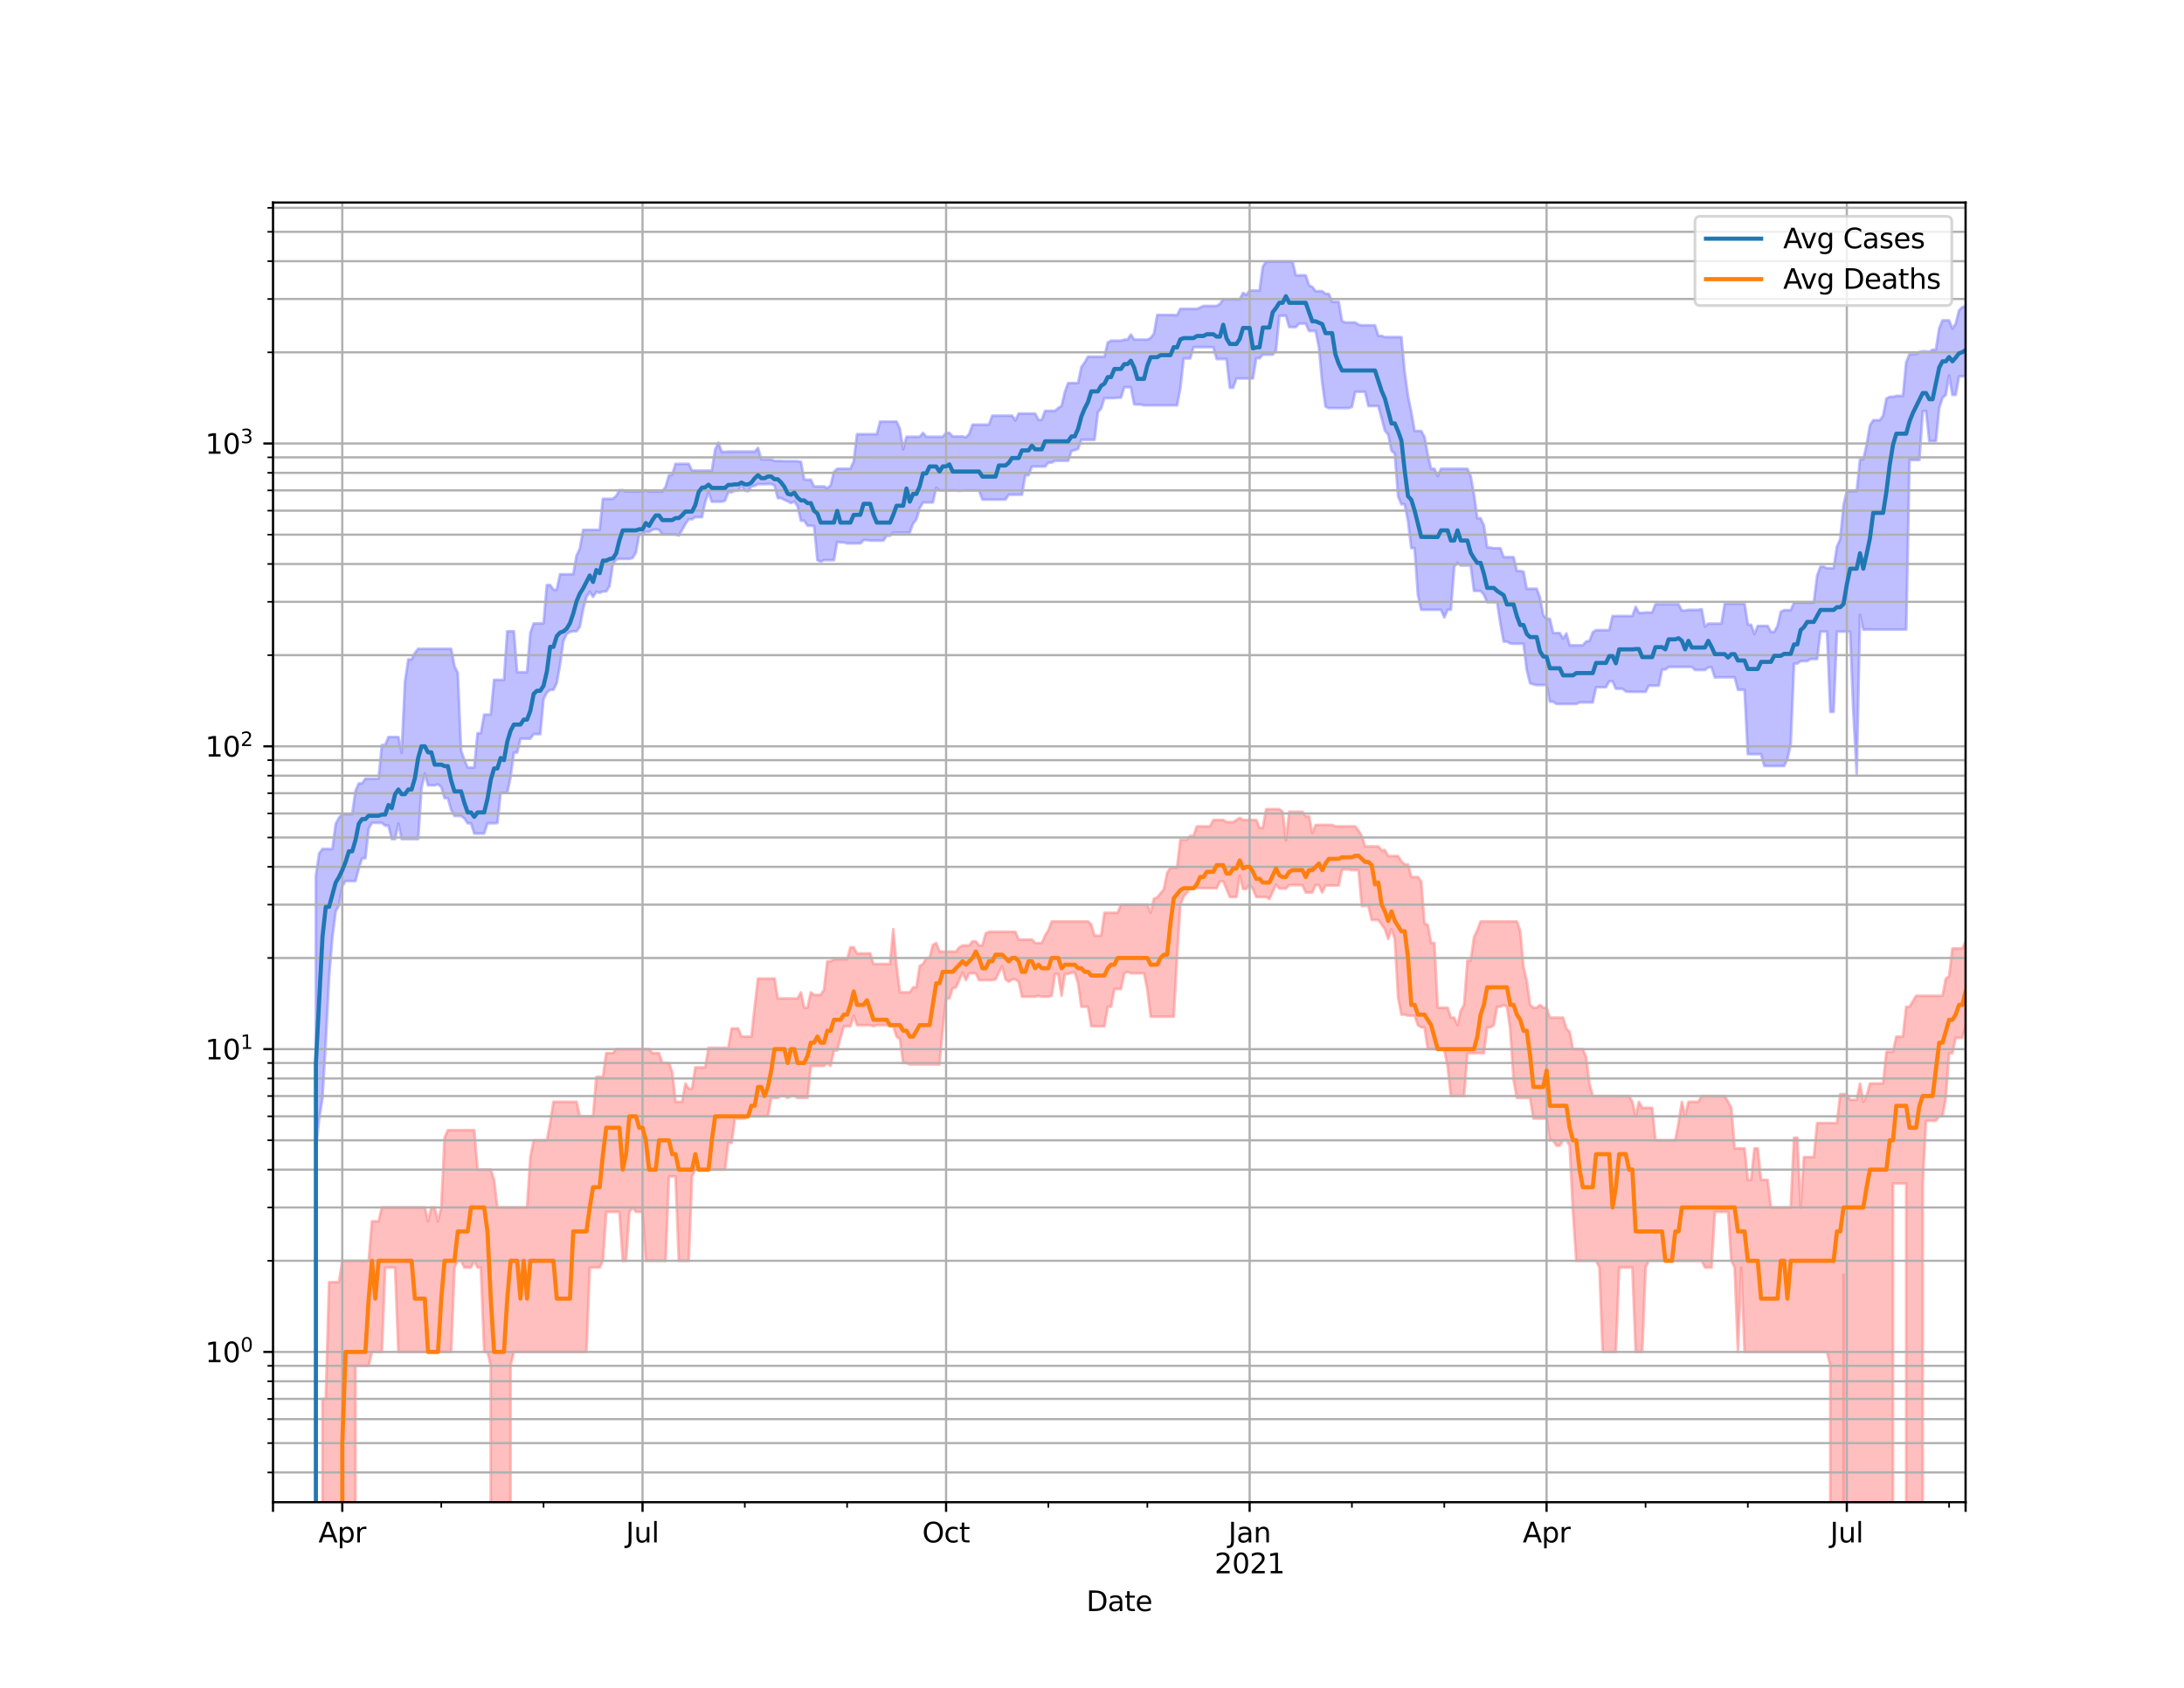 <?xml version="1.0" encoding="utf-8" standalone="no"?>
<!DOCTYPE svg PUBLIC "-//W3C//DTD SVG 1.1//EN"
  "http://www.w3.org/Graphics/SVG/1.1/DTD/svg11.dtd">
<svg height="612pt" version="1.1" viewBox="0 0 792 612" width="792pt" xmlns="http://www.w3.org/2000/svg" xmlns:xlink="http://www.w3.org/1999/xlink">
 <defs>
  <style type="text/css">*{stroke-linecap:butt;stroke-linejoin:round;}</style>
 </defs>
 <g id="figure_1">
  <g id="patch_1">
   <path d="M 0 612 
L 792 612 
L 792 0 
L 0 0 
z
" style="fill:#ffffff;"/>
  </g>
  <g id="axes_1">
   <g id="patch_2">
    <path d="M 99 544.68 
L 712.8 544.68 
L 712.8 73.44 
L 99 73.44 
z
" style="fill:#ffffff;"/>
   </g>
   <g id="PolyCollection_1">
    <path clip-path="url(#p68e2955192)" d="M 99 110291.008 
L 99 110291.008 
L 100.196 110291.008 
L 101.393 110291.008 
L 102.589 110291.008 
L 103.786 110291.008 
L 104.982 110291.008 
L 106.179 110291.008 
L 107.375 110291.008 
L 108.572 110291.008 
L 109.768 110291.008 
L 110.965 110291.008 
L 112.161 110291.008 
L 113.358 110291.008 
L 114.554 317.504 
L 115.751 309.43 
L 116.947 307.842 
L 118.144 307.842 
L 119.34 307.842 
L 120.537 307.842 
L 121.733 298.768 
L 122.93 296.499 
L 124.126 295.203 
L 125.323 295.203 
L 126.519 295.203 
L 127.716 295.203 
L 128.912 286.803 
L 130.109 284.07 
L 131.305 284.07 
L 132.502 282.331 
L 133.698 282.331 
L 134.895 282.331 
L 136.091 282.331 
L 137.288 282.331 
L 138.484 270.131 
L 139.681 270.131 
L 140.877 267.245 
L 142.074 267.245 
L 143.27 267.245 
L 144.467 267.245 
L 145.663 272.901 
L 146.86 247.219 
L 148.056 239.127 
L 149.253 239.127 
L 150.449 236.748 
L 151.646 235.271 
L 152.842 235.271 
L 154.039 235.271 
L 155.235 235.271 
L 156.432 235.271 
L 157.628 235.271 
L 158.825 235.271 
L 160.021 235.271 
L 161.218 235.271 
L 162.414 235.271 
L 163.611 235.271 
L 164.807 241.554 
L 166.004 244.028 
L 167.2 272.107 
L 168.396 275.523 
L 169.593 278.299 
L 170.789 278.299 
L 171.986 278.299 
L 173.182 265.844 
L 174.379 265.844 
L 175.575 259.095 
L 176.772 259.095 
L 177.968 259.095 
L 179.165 246.523 
L 180.361 246.523 
L 181.558 246.523 
L 182.754 246.523 
L 183.951 228.897 
L 185.147 228.897 
L 186.344 228.897 
L 187.54 243.756 
L 188.737 243.756 
L 189.933 243.756 
L 191.13 243.756 
L 192.326 229.457 
L 193.523 226.079 
L 194.719 226.079 
L 195.916 226.023 
L 197.112 226.023 
L 198.309 212.136 
L 199.505 212.136 
L 200.702 213.831 
L 201.898 213.831 
L 203.095 208.229 
L 204.291 208.229 
L 205.488 208.229 
L 206.684 208.229 
L 207.881 208.229 
L 209.077 201.484 
L 210.274 198.945 
L 211.47 192.116 
L 212.667 192.116 
L 213.863 192.116 
L 215.06 192.116 
L 216.256 192.116 
L 217.453 192.116 
L 218.649 180.872 
L 219.846 180.872 
L 221.042 180.872 
L 222.239 180.872 
L 223.435 179.859 
L 224.632 177.731 
L 225.828 177.731 
L 227.025 178.223 
L 228.221 178.223 
L 229.418 178.223 
L 230.614 178.223 
L 231.811 178.223 
L 233.007 178.223 
L 234.204 177.731 
L 235.4 178.223 
L 236.596 178.223 
L 237.793 178.223 
L 238.989 178.223 
L 240.186 178.223 
L 241.382 176.476 
L 242.579 172.384 
L 243.775 172.075 
L 244.972 168.196 
L 246.168 168.196 
L 247.365 168.196 
L 248.561 168.196 
L 249.758 168.196 
L 250.954 170.635 
L 252.151 170.635 
L 253.347 170.635 
L 254.544 170.635 
L 255.74 170.635 
L 256.937 170.635 
L 258.133 170.635 
L 259.33 163.04 
L 260.526 160.514 
L 261.723 163.851 
L 262.919 163.851 
L 264.116 163.745 
L 265.312 163.745 
L 266.509 163.745 
L 267.705 163.745 
L 268.902 163.745 
L 270.098 163.745 
L 271.295 163.745 
L 272.491 163.745 
L 273.688 163.745 
L 274.884 162.424 
L 276.081 166.598 
L 277.277 166.598 
L 278.474 166.598 
L 279.67 166.598 
L 280.867 167.134 
L 282.063 167.134 
L 283.26 167.134 
L 284.456 167.199 
L 285.653 167.199 
L 286.849 167.199 
L 288.046 167.199 
L 289.242 167.248 
L 290.439 167.445 
L 291.635 173.835 
L 292.832 173.948 
L 294.028 173.948 
L 295.225 176.39 
L 296.421 176.39 
L 297.618 176.39 
L 298.814 176.39 
L 300.011 176.989 
L 301.207 176.014 
L 302.404 171.13 
L 303.6 169.972 
L 304.796 169.972 
L 305.993 169.972 
L 307.189 169.972 
L 308.386 169.972 
L 309.582 167.319 
L 310.779 157.435 
L 311.975 157.435 
L 313.172 157.435 
L 314.368 157.435 
L 315.565 157.435 
L 316.761 157.435 
L 317.958 157.435 
L 319.154 152.871 
L 320.351 152.871 
L 321.547 152.871 
L 322.744 152.871 
L 323.94 152.871 
L 325.137 152.871 
L 326.333 155.426 
L 327.53 162.965 
L 328.726 158.378 
L 329.923 158.378 
L 331.119 158.378 
L 332.316 158.378 
L 333.512 158.378 
L 334.709 156.976 
L 335.905 158.378 
L 337.102 158.378 
L 338.298 158.378 
L 339.495 158.378 
L 340.691 158.378 
L 341.888 158.378 
L 343.084 156.976 
L 344.281 156.976 
L 345.477 158.26 
L 346.674 158.26 
L 347.87 158.26 
L 349.067 158.26 
L 350.263 158.587 
L 351.46 157.391 
L 352.656 153.97 
L 353.853 153.97 
L 355.049 153.97 
L 356.246 153.97 
L 357.442 153.97 
L 358.639 153.97 
L 359.835 150.716 
L 361.032 150.716 
L 362.228 150.716 
L 363.425 150.716 
L 364.621 150.716 
L 365.818 150.716 
L 367.014 150.716 
L 368.211 152.449 
L 369.407 149.966 
L 370.604 149.966 
L 371.8 149.966 
L 372.996 149.966 
L 374.193 149.966 
L 375.389 149.966 
L 376.586 152.257 
L 377.782 152.257 
L 378.979 148.966 
L 380.175 148.966 
L 381.372 148.966 
L 382.568 148.966 
L 383.765 147.961 
L 384.961 147.18 
L 386.158 142.161 
L 387.354 138.901 
L 388.551 138.901 
L 389.747 138.901 
L 390.944 138.901 
L 392.14 133.083 
L 393.337 131.425 
L 394.533 129.341 
L 395.73 129.341 
L 396.926 129.341 
L 398.123 129.341 
L 399.319 129.341 
L 400.516 129.341 
L 401.712 124.187 
L 402.909 123.534 
L 404.105 123.534 
L 405.302 123.534 
L 406.498 123.534 
L 407.695 123.137 
L 408.891 123.137 
L 410.088 121.298 
L 411.284 123.137 
L 412.481 123.137 
L 413.677 123.137 
L 414.874 123.137 
L 416.07 123.137 
L 417.267 122.556 
L 418.463 120.937 
L 419.66 114.211 
L 420.856 114.211 
L 422.053 114.211 
L 423.249 114.211 
L 424.446 114.211 
L 425.642 114.211 
L 426.839 114.324 
L 428.035 111.991 
L 429.232 111.991 
L 430.428 111.991 
L 431.625 111.991 
L 432.821 111.991 
L 434.018 111.991 
L 435.214 111.538 
L 436.411 110.936 
L 437.607 110.936 
L 438.804 110.936 
L 440 110.936 
L 441.196 110.936 
L 442.393 110.222 
L 443.589 108.492 
L 444.786 108.492 
L 445.982 108.492 
L 447.179 108.492 
L 448.375 108.492 
L 449.572 108.492 
L 450.768 106.233 
L 451.965 106.903 
L 453.161 105.368 
L 454.358 105.368 
L 455.554 105.368 
L 456.751 105.368 
L 457.947 96.693 
L 459.144 94.86 
L 460.34 94.86 
L 461.537 94.86 
L 462.733 94.86 
L 463.93 94.86 
L 465.126 94.86 
L 466.323 94.86 
L 467.519 94.86 
L 468.716 94.86 
L 469.912 99.821 
L 471.109 99.821 
L 472.305 99.821 
L 473.502 99.821 
L 474.698 103.47 
L 475.895 104.033 
L 477.091 105.585 
L 478.288 105.585 
L 479.484 105.585 
L 480.681 106.567 
L 481.877 106.567 
L 483.074 109.426 
L 484.27 109.426 
L 485.467 109.426 
L 486.663 116.426 
L 487.86 116.929 
L 489.056 116.929 
L 490.253 116.929 
L 491.449 116.929 
L 492.646 117.738 
L 493.842 117.955 
L 495.039 117.955 
L 496.235 117.955 
L 497.432 117.955 
L 498.628 117.955 
L 499.825 121.801 
L 501.021 121.801 
L 502.218 122.232 
L 503.414 122.232 
L 504.611 122.232 
L 505.807 122.232 
L 507.004 122.232 
L 508.2 122.232 
L 509.396 134.962 
L 510.593 143.588 
L 511.789 149.422 
L 512.986 156.272 
L 514.182 156.272 
L 515.379 156.272 
L 516.575 158.45 
L 517.772 164.884 
L 518.968 169.995 
L 520.165 169.995 
L 521.361 172.658 
L 522.558 169.995 
L 523.754 169.995 
L 524.951 169.995 
L 526.147 169.995 
L 527.344 169.995 
L 528.54 169.995 
L 529.737 169.995 
L 530.933 169.995 
L 532.13 169.995 
L 533.326 172.658 
L 534.523 179.251 
L 535.719 187.937 
L 536.916 187.937 
L 538.112 190.48 
L 539.309 198.533 
L 540.505 198.533 
L 541.702 198.787 
L 542.898 198.787 
L 544.095 198.787 
L 545.291 202.036 
L 546.488 202.036 
L 547.684 202.036 
L 548.881 202.036 
L 550.077 207.045 
L 551.274 207.045 
L 552.47 207.272 
L 553.667 213.484 
L 554.863 213.484 
L 556.06 213.484 
L 557.256 213.484 
L 558.453 216.699 
L 559.649 223.065 
L 560.846 224.403 
L 562.042 224.403 
L 563.239 229.538 
L 564.435 229.538 
L 565.632 229.538 
L 566.828 231.555 
L 568.025 229.679 
L 569.221 233.992 
L 570.418 233.992 
L 571.614 233.992 
L 572.811 233.992 
L 574.007 233.992 
L 575.204 232.597 
L 576.4 232.404 
L 577.596 229.257 
L 578.793 228.482 
L 579.989 228.482 
L 581.186 228.482 
L 582.382 228.482 
L 583.579 228.482 
L 584.775 223.382 
L 585.972 223.382 
L 587.168 223.382 
L 588.365 223.382 
L 589.561 223.382 
L 590.758 223.382 
L 591.954 223.382 
L 593.151 220.064 
L 594.347 222.245 
L 595.544 222.245 
L 596.74 222.089 
L 597.937 222.089 
L 599.133 222.089 
L 600.33 219.099 
L 601.526 219.099 
L 602.723 219.099 
L 603.919 219.099 
L 605.116 219.099 
L 606.312 219.099 
L 607.509 219.099 
L 608.705 219.099 
L 609.902 221.388 
L 611.098 221.388 
L 612.295 221.134 
L 613.491 221.134 
L 614.688 221.134 
L 615.884 221.134 
L 617.081 220.898 
L 618.277 227.198 
L 619.474 226.116 
L 620.67 226.116 
L 621.867 226.116 
L 623.063 226.116 
L 624.26 226.116 
L 625.456 218.873 
L 626.653 218.873 
L 627.849 218.873 
L 629.046 218.873 
L 630.242 218.873 
L 631.439 218.873 
L 632.635 218.873 
L 633.832 226.455 
L 635.028 226.569 
L 636.225 229.902 
L 637.421 226.968 
L 638.618 226.968 
L 639.814 226.968 
L 641.011 226.968 
L 642.207 229.117 
L 643.404 229.117 
L 644.6 226.968 
L 645.796 221.814 
L 646.993 221.252 
L 648.189 221.252 
L 649.386 221.252 
L 650.582 218.52 
L 651.779 218.52 
L 652.975 218.52 
L 654.172 218.52 
L 655.368 218.52 
L 656.565 218.52 
L 657.761 218.52 
L 658.958 208.773 
L 660.154 205.486 
L 661.351 205.486 
L 662.547 206.049 
L 663.744 206.049 
L 664.94 206.049 
L 666.137 198.229 
L 667.333 195.487 
L 668.53 183.163 
L 669.726 178.1 
L 670.923 178.1 
L 672.119 178.1 
L 673.316 178.1 
L 674.512 166.565 
L 675.709 166.565 
L 676.905 161.293 
L 678.102 154.264 
L 679.298 152.369 
L 680.495 152.369 
L 681.691 152.369 
L 682.888 150.731 
L 684.084 144.521 
L 685.281 143.885 
L 686.477 143.885 
L 687.674 143.555 
L 688.87 143.555 
L 690.067 143.555 
L 691.263 131.42 
L 692.46 128.433 
L 693.656 128.433 
L 694.853 128.433 
L 696.049 127.627 
L 697.246 127.409 
L 698.442 127.409 
L 699.639 127.594 
L 700.835 126.786 
L 702.032 126.786 
L 703.228 119.017 
L 704.425 116.173 
L 705.621 116.173 
L 706.818 116.173 
L 708.014 119.128 
L 709.211 117.422 
L 710.407 112.569 
L 711.604 111.372 
L 712.8 111.004 
L 712.8 136.447 
L 712.8 136.447 
L 711.604 136.447 
L 710.407 136.447 
L 709.211 143.185 
L 708.014 143.185 
L 706.818 136.105 
L 705.621 143.185 
L 704.425 144.241 
L 703.228 147.928 
L 702.032 159.963 
L 700.835 159.963 
L 699.639 159.963 
L 698.442 149.021 
L 697.246 149.178 
L 696.049 166.792 
L 694.853 166.792 
L 693.656 166.792 
L 692.46 166.792 
L 691.263 228.265 
L 690.067 228.265 
L 688.87 228.265 
L 687.674 228.265 
L 686.477 228.265 
L 685.281 228.265 
L 684.084 228.265 
L 682.888 228.265 
L 681.691 228.265 
L 680.495 228.265 
L 679.298 228.265 
L 678.102 228.265 
L 676.905 228.265 
L 675.709 228.265 
L 674.512 222.924 
L 673.316 280.653 
L 672.119 258.573 
L 670.923 229.017 
L 669.726 229.017 
L 668.53 229.017 
L 667.333 229.017 
L 666.137 229.017 
L 664.94 258.094 
L 663.744 258.094 
L 662.547 229.017 
L 661.351 229.017 
L 660.154 229.017 
L 658.958 238.955 
L 657.761 238.955 
L 656.565 238.955 
L 655.368 239.697 
L 654.172 239.697 
L 652.975 239.697 
L 651.779 240.604 
L 650.582 240.604 
L 649.386 269.754 
L 648.189 275.26 
L 646.993 277.742 
L 645.796 277.742 
L 644.6 277.742 
L 643.404 277.742 
L 642.207 277.742 
L 641.011 277.742 
L 639.814 277.742 
L 638.618 273.454 
L 637.421 273.454 
L 636.225 273.454 
L 635.028 273.454 
L 633.832 273.454 
L 632.635 250.108 
L 631.439 250.108 
L 630.242 250.108 
L 629.046 245.583 
L 627.849 245.583 
L 626.653 245.583 
L 625.456 245.583 
L 624.26 245.583 
L 623.063 245.583 
L 621.867 245.639 
L 620.67 241.97 
L 619.474 241.97 
L 618.277 242.922 
L 617.081 242.922 
L 615.884 242.922 
L 614.688 242.922 
L 613.491 241.814 
L 612.295 241.814 
L 611.098 241.814 
L 609.902 241.814 
L 608.705 241.814 
L 607.509 241.814 
L 606.312 241.814 
L 605.116 241.814 
L 603.919 242.762 
L 602.723 242.762 
L 601.526 248.612 
L 600.33 248.612 
L 599.133 248.612 
L 597.937 248.612 
L 596.74 250.859 
L 595.544 250.859 
L 594.347 250.859 
L 593.151 250.859 
L 591.954 250.859 
L 590.758 250.859 
L 589.561 250.701 
L 588.365 249.737 
L 587.168 249.737 
L 585.972 249.737 
L 584.775 247.044 
L 583.579 247.044 
L 582.382 249.186 
L 581.186 249.186 
L 579.989 249.186 
L 578.793 249.186 
L 577.596 254.697 
L 576.4 254.697 
L 575.204 254.697 
L 574.007 254.697 
L 572.811 254.697 
L 571.614 255.246 
L 570.418 255.246 
L 569.221 255.246 
L 568.025 255.246 
L 566.828 255.246 
L 565.632 255.246 
L 564.435 255.246 
L 563.239 254.424 
L 562.042 254.424 
L 560.846 248.402 
L 559.649 248.402 
L 558.453 248.402 
L 557.256 248.402 
L 556.06 248.133 
L 554.863 247.748 
L 553.667 242.948 
L 552.47 233.399 
L 551.274 233.399 
L 550.077 233.399 
L 548.881 233.399 
L 547.684 233.333 
L 546.488 232.64 
L 545.291 232.64 
L 544.095 226.135 
L 542.898 218.36 
L 541.702 218.36 
L 540.505 218.36 
L 539.309 218.36 
L 538.112 215.634 
L 536.916 214.253 
L 535.719 214.253 
L 534.523 214.253 
L 533.326 205.05 
L 532.13 205.05 
L 530.933 205.05 
L 529.737 205.05 
L 528.54 204.036 
L 527.344 205.571 
L 526.147 221.1 
L 524.951 221.1 
L 523.754 223.863 
L 522.558 221.1 
L 521.361 221.1 
L 520.165 221.1 
L 518.968 221.1 
L 517.772 221.1 
L 516.575 221.1 
L 515.379 221.1 
L 514.182 215.679 
L 512.986 198.734 
L 511.789 198.734 
L 510.593 188.873 
L 509.396 182.852 
L 508.2 182.852 
L 507.004 180.008 
L 505.807 164.481 
L 504.611 163.416 
L 503.414 157.538 
L 502.218 156.177 
L 501.021 151.612 
L 499.825 147.223 
L 498.628 147.223 
L 497.432 147.223 
L 496.235 147.223 
L 495.039 142.058 
L 493.842 142.058 
L 492.646 142.058 
L 491.449 142.058 
L 490.253 147.547 
L 489.056 147.971 
L 487.86 147.971 
L 486.663 147.971 
L 485.467 147.971 
L 484.27 147.971 
L 483.074 147.971 
L 481.877 147.971 
L 480.681 147.396 
L 479.484 138.847 
L 478.288 125.906 
L 477.091 119.992 
L 475.895 119.992 
L 474.698 119.992 
L 473.502 117.328 
L 472.305 117.328 
L 471.109 117.328 
L 469.912 118.59 
L 468.716 118.59 
L 467.519 118.59 
L 466.323 114.503 
L 465.126 114.503 
L 463.93 114.503 
L 462.733 127.048 
L 461.537 128.59 
L 460.34 128.59 
L 459.144 128.59 
L 457.947 128.59 
L 456.751 129.897 
L 455.554 129.897 
L 454.358 137.229 
L 453.161 137.229 
L 451.965 137.229 
L 450.768 137.229 
L 449.572 137.229 
L 448.375 137.229 
L 447.179 140.584 
L 445.982 140.584 
L 444.786 130.184 
L 443.589 130.184 
L 442.393 130.184 
L 441.196 130.184 
L 440 125.869 
L 438.804 125.869 
L 437.607 125.855 
L 436.411 125.855 
L 435.214 125.855 
L 434.018 125.855 
L 432.821 125.855 
L 431.625 129.967 
L 430.428 129.967 
L 429.232 129.967 
L 428.035 140.753 
L 426.839 146.983 
L 425.642 146.983 
L 424.446 146.983 
L 423.249 146.983 
L 422.053 146.983 
L 420.856 146.983 
L 419.66 146.983 
L 418.463 146.983 
L 417.267 146.983 
L 416.07 146.983 
L 414.874 146.983 
L 413.677 146.674 
L 412.481 146.674 
L 411.284 146.578 
L 410.088 140.407 
L 408.891 140.407 
L 407.695 140.407 
L 406.498 144.19 
L 405.302 144.19 
L 404.105 144.339 
L 402.909 144.339 
L 401.712 144.339 
L 400.516 144.339 
L 399.319 148.055 
L 398.123 149.5 
L 396.926 159.455 
L 395.73 159.455 
L 394.533 159.455 
L 393.337 159.455 
L 392.14 159.455 
L 390.944 162.781 
L 389.747 163.185 
L 388.551 163.522 
L 387.354 167.068 
L 386.158 167.068 
L 384.961 167.068 
L 383.765 167.068 
L 382.568 167.068 
L 381.372 167.736 
L 380.175 167.736 
L 378.979 169.158 
L 377.782 169.158 
L 376.586 169.158 
L 375.389 169.158 
L 374.193 169.158 
L 372.996 172.329 
L 371.8 172.329 
L 370.604 179.378 
L 369.407 179.378 
L 368.211 179.378 
L 367.014 179.378 
L 365.818 179.378 
L 364.621 181.127 
L 363.425 181.127 
L 362.228 181.149 
L 361.032 181.149 
L 359.835 181.149 
L 358.639 181.149 
L 357.442 181.149 
L 356.246 181.149 
L 355.049 177.847 
L 353.853 177.847 
L 352.656 177.847 
L 351.46 177.847 
L 350.263 177.847 
L 349.067 177.847 
L 347.87 178.011 
L 346.674 177.847 
L 345.477 177.847 
L 344.281 177.847 
L 343.084 177.847 
L 341.888 177.847 
L 340.691 177.847 
L 339.495 176.875 
L 338.298 182.19 
L 337.102 182.19 
L 335.905 182.19 
L 334.709 182.19 
L 333.512 184.25 
L 332.316 188.326 
L 331.119 189.827 
L 329.923 193.11 
L 328.726 193.11 
L 327.53 193.11 
L 326.333 193.11 
L 325.137 193.11 
L 323.94 193.11 
L 322.744 194.25 
L 321.547 194.25 
L 320.351 196.013 
L 319.154 196.013 
L 317.958 196.013 
L 316.761 196.013 
L 315.565 196.013 
L 314.368 195.824 
L 313.172 195.824 
L 311.975 197.042 
L 310.779 197.042 
L 309.582 197.042 
L 308.386 197.042 
L 307.189 197.042 
L 305.993 196.687 
L 304.796 196.666 
L 303.6 196.485 
L 302.404 203.112 
L 301.207 203.112 
L 300.011 203.112 
L 298.814 203.112 
L 297.618 203.636 
L 296.421 203.112 
L 295.225 190.765 
L 294.028 190.605 
L 292.832 190.605 
L 291.635 188.795 
L 290.439 188.795 
L 289.242 183.554 
L 288.046 181.855 
L 286.849 182.392 
L 285.653 181.774 
L 284.456 181.251 
L 283.26 180.597 
L 282.063 180.597 
L 280.867 176.021 
L 279.67 175.493 
L 278.474 175.493 
L 277.277 175.564 
L 276.081 175.564 
L 274.884 175.564 
L 273.688 176.139 
L 272.491 176.377 
L 271.295 178.134 
L 270.098 177.908 
L 268.902 176.133 
L 267.705 177.908 
L 266.509 177.908 
L 265.312 178.478 
L 264.116 178.478 
L 262.919 181.538 
L 261.723 181.915 
L 260.526 181.915 
L 259.33 181.915 
L 258.133 181.915 
L 256.937 178.478 
L 255.74 182.056 
L 254.544 187.509 
L 253.347 187.509 
L 252.151 187.509 
L 250.954 188.258 
L 249.758 188.258 
L 248.561 189.959 
L 247.365 192.143 
L 246.168 194.183 
L 244.972 193.753 
L 243.775 193.753 
L 242.579 193.753 
L 241.382 193.753 
L 240.186 193.753 
L 238.989 192.097 
L 237.793 191.823 
L 236.596 192.097 
L 235.4 192.848 
L 234.204 192.848 
L 233.007 193.753 
L 231.811 193.753 
L 230.614 200.28 
L 229.418 202.32 
L 228.221 202.64 
L 227.025 202.64 
L 225.828 202.64 
L 224.632 202.64 
L 223.435 202.846 
L 222.239 204.57 
L 221.042 212.501 
L 219.846 214.444 
L 218.649 214.444 
L 217.453 214.961 
L 216.256 214.562 
L 215.06 216.438 
L 213.863 214.562 
L 212.667 216.438 
L 211.47 220.814 
L 210.274 227.275 
L 209.077 228.877 
L 207.881 228.877 
L 206.684 229.117 
L 205.488 229.862 
L 204.291 232.489 
L 203.095 240.987 
L 201.898 247.659 
L 200.702 250.108 
L 199.505 250.108 
L 198.309 251.08 
L 197.112 253.449 
L 195.916 266.19 
L 194.719 266.19 
L 193.523 266.19 
L 192.326 267.826 
L 191.13 267.826 
L 189.933 267.826 
L 188.737 267.826 
L 187.54 272.901 
L 186.344 272.901 
L 185.147 281.725 
L 183.951 287.477 
L 182.754 287.477 
L 181.558 287.477 
L 180.361 298.425 
L 179.165 298.51 
L 177.968 298.51 
L 176.772 298.51 
L 175.575 302.249 
L 174.379 302.249 
L 173.182 302.249 
L 171.986 302.249 
L 170.789 298.51 
L 169.593 298.51 
L 168.396 296.746 
L 167.2 295.847 
L 166.004 295.847 
L 164.807 295.847 
L 163.611 293.632 
L 162.414 289.418 
L 161.218 289.418 
L 160.021 285.352 
L 158.825 284.387 
L 157.628 284.771 
L 156.432 284.771 
L 155.235 284.771 
L 154.039 280.477 
L 152.842 285.809 
L 151.646 304.234 
L 150.449 304.234 
L 149.253 304.234 
L 148.056 304.234 
L 146.86 304.234 
L 145.663 304.234 
L 144.467 298.596 
L 143.27 304.234 
L 142.074 304.234 
L 140.877 299.374 
L 139.681 299.374 
L 138.484 298.339 
L 137.288 298.339 
L 136.091 298.339 
L 134.895 298.339 
L 133.698 300.432 
L 132.502 311.184 
L 131.305 311.184 
L 130.109 314.899 
L 128.912 319.456 
L 127.716 319.456 
L 126.519 319.456 
L 125.323 319.456 
L 124.126 321.353 
L 122.93 328.177 
L 121.733 330.464 
L 120.537 339.866 
L 119.34 354.268 
L 118.144 377.627 
L 116.947 398.1 
L 115.751 405.566 
L 114.554 416.41 
L 113.358 110291.008 
L 112.161 110291.008 
L 110.965 110291.008 
L 109.768 110291.008 
L 108.572 110291.008 
L 107.375 110291.008 
L 106.179 110291.008 
L 104.982 110291.008 
L 103.786 110291.008 
L 102.589 110291.008 
L 101.393 110291.008 
L 100.196 110291.008 
L 99 110291.008 
z
" style="fill:#8080ff;fill-opacity:0.5;stroke:#8080ff;stroke-opacity:0.5;"/>
   </g>
   <g id="PolyCollection_2">
    <path clip-path="url(#p68e2955192)" d="M 99 110291.008 
L 99 110291.008 
L 100.196 110291.008 
L 101.393 110291.008 
L 102.589 110291.008 
L 103.786 110291.008 
L 104.982 110291.008 
L 106.179 110291.008 
L 107.375 110291.008 
L 108.572 110291.008 
L 109.768 110291.008 
L 110.965 110291.008 
L 112.161 110291.008 
L 113.358 110291.008 
L 114.554 110291.008 
L 115.751 110291.008 
L 116.947 507.215 
L 118.144 507.215 
L 119.34 464.903 
L 120.537 464.903 
L 121.733 464.903 
L 122.93 464.903 
L 124.126 457.153 
L 125.323 457.153 
L 126.519 457.153 
L 127.716 457.153 
L 128.912 457.153 
L 130.109 457.153 
L 131.305 457.153 
L 132.502 457.153 
L 133.698 457.153 
L 134.895 442.843 
L 136.091 442.843 
L 137.288 442.843 
L 138.484 437.818 
L 139.681 437.818 
L 140.877 437.818 
L 142.074 437.818 
L 143.27 437.818 
L 144.467 437.818 
L 145.663 437.818 
L 146.86 437.818 
L 148.056 437.818 
L 149.253 437.818 
L 150.449 437.818 
L 151.646 437.818 
L 152.842 437.818 
L 154.039 437.818 
L 155.235 442.843 
L 156.432 437.818 
L 157.628 437.818 
L 158.825 442.843 
L 160.021 437.818 
L 161.218 412.515 
L 162.414 409.789 
L 163.611 409.789 
L 164.807 409.789 
L 166.004 409.789 
L 167.2 409.789 
L 168.396 409.789 
L 169.593 409.789 
L 170.789 409.789 
L 171.986 409.789 
L 173.182 424.1 
L 174.379 424.1 
L 175.575 424.1 
L 176.772 424.1 
L 177.968 424.1 
L 179.165 427.818 
L 180.361 437.818 
L 181.558 437.818 
L 182.754 437.818 
L 183.951 437.818 
L 185.147 437.818 
L 186.344 437.818 
L 187.54 437.818 
L 188.737 437.818 
L 189.933 437.818 
L 191.13 437.818 
L 192.326 419.555 
L 193.523 413.459 
L 194.719 413.459 
L 195.916 413.459 
L 197.112 413.459 
L 198.309 413.459 
L 199.505 407.211 
L 200.702 399.503 
L 201.898 399.503 
L 203.095 399.503 
L 204.291 399.503 
L 205.488 399.503 
L 206.684 399.503 
L 207.881 399.503 
L 209.077 399.503 
L 210.274 404.765 
L 211.47 404.765 
L 212.667 404.765 
L 213.863 404.765 
L 215.06 404.765 
L 216.256 390.454 
L 217.453 390.454 
L 218.649 390.454 
L 219.846 381.858 
L 221.042 381.858 
L 222.239 381.858 
L 223.435 380.406 
L 224.632 380.406 
L 225.828 380.406 
L 227.025 380.406 
L 228.221 380.406 
L 229.418 380.406 
L 230.614 380.406 
L 231.811 380.406 
L 233.007 380.406 
L 234.204 380.406 
L 235.4 380.406 
L 236.596 381.858 
L 237.793 381.858 
L 238.989 381.858 
L 240.186 385.43 
L 241.382 385.43 
L 242.579 385.43 
L 243.775 388.72 
L 244.972 399.503 
L 246.168 399.503 
L 247.365 399.503 
L 248.561 392.869 
L 249.758 394.764 
L 250.954 394.764 
L 252.151 387.047 
L 253.347 387.047 
L 254.544 387.047 
L 255.74 387.047 
L 256.937 379.931 
L 258.133 379.931 
L 259.33 379.931 
L 260.526 379.931 
L 261.723 379.931 
L 262.919 379.931 
L 264.116 379.931 
L 265.312 372.919 
L 266.509 372.919 
L 267.705 372.919 
L 268.902 375.861 
L 270.098 375.861 
L 271.295 375.861 
L 272.491 375.861 
L 273.688 365.047 
L 274.884 354.823 
L 276.081 354.823 
L 277.277 354.823 
L 278.474 354.823 
L 279.67 354.823 
L 280.867 354.823 
L 282.063 362.034 
L 283.26 362.034 
L 284.456 362.034 
L 285.653 362.034 
L 286.849 362.034 
L 288.046 362.034 
L 289.242 362.034 
L 290.439 359.816 
L 291.635 365.394 
L 292.832 365.394 
L 294.028 359.816 
L 295.225 360.754 
L 296.421 360.754 
L 297.618 360.754 
L 298.814 358.896 
L 300.011 348.56 
L 301.207 348.56 
L 302.404 347.832 
L 303.6 347.832 
L 304.796 347.832 
L 305.993 347.832 
L 307.189 347.832 
L 308.386 343.462 
L 309.582 343.462 
L 310.779 345.712 
L 311.975 345.712 
L 313.172 345.712 
L 314.368 345.712 
L 315.565 345.712 
L 316.761 349.548 
L 317.958 349.548 
L 319.154 349.548 
L 320.351 349.548 
L 321.547 349.548 
L 322.744 349.548 
L 323.94 336.903 
L 325.137 350.303 
L 326.333 359.816 
L 327.53 359.816 
L 328.726 359.816 
L 329.923 359.816 
L 331.119 357.993 
L 332.316 357.993 
L 333.512 350.303 
L 334.709 349.548 
L 335.905 347.353 
L 337.102 347.353 
L 338.298 342.591 
L 339.495 341.948 
L 340.691 345.026 
L 341.888 345.026 
L 343.084 345.026 
L 344.281 345.026 
L 345.477 345.026 
L 346.674 345.026 
L 347.87 343.462 
L 349.067 342.808 
L 350.263 342.808 
L 351.46 342.808 
L 352.656 341.314 
L 353.853 341.314 
L 355.049 342.808 
L 356.246 342.808 
L 357.442 338.46 
L 358.639 337.87 
L 359.835 337.87 
L 361.032 337.87 
L 362.228 337.87 
L 363.425 337.87 
L 364.621 337.87 
L 365.818 337.87 
L 367.014 337.87 
L 368.211 337.87 
L 369.407 340.688 
L 370.604 340.688 
L 371.8 340.688 
L 372.996 340.688 
L 374.193 340.688 
L 375.389 341.948 
L 376.586 341.948 
L 377.782 341.948 
L 378.979 339.258 
L 380.175 337.287 
L 381.372 334.113 
L 382.568 334.113 
L 383.765 334.113 
L 384.961 334.113 
L 386.158 334.113 
L 387.354 334.113 
L 388.551 334.113 
L 389.747 334.113 
L 390.944 334.113 
L 392.14 334.113 
L 393.337 334.113 
L 394.533 334.113 
L 395.73 335.21 
L 396.926 339.258 
L 398.123 339.258 
L 399.319 339.258 
L 400.516 330.968 
L 401.712 330.968 
L 402.909 330.968 
L 404.105 330.968 
L 405.302 330.968 
L 406.498 328.018 
L 407.695 328.018 
L 408.891 328.018 
L 410.088 328.018 
L 411.284 328.018 
L 412.481 328.018 
L 413.677 328.018 
L 414.874 328.018 
L 416.07 328.018 
L 417.267 330.968 
L 418.463 325.843 
L 419.66 325.389 
L 420.856 323.908 
L 422.053 322.472 
L 423.249 316.495 
L 424.446 314.658 
L 425.642 314.658 
L 426.839 314.658 
L 428.035 304.525 
L 429.232 304.525 
L 430.428 304.525 
L 431.625 303.09 
L 432.821 303.09 
L 434.018 299.637 
L 435.214 299.637 
L 436.411 299.637 
L 437.607 299.637 
L 438.804 299.637 
L 440 297.327 
L 441.196 297.327 
L 442.393 297.327 
L 443.589 297.327 
L 444.786 298.084 
L 445.982 298.084 
L 447.179 298.084 
L 448.375 297.327 
L 449.572 296.581 
L 450.768 297.327 
L 451.965 297.327 
L 453.161 297.327 
L 454.358 297.327 
L 455.554 297.327 
L 456.751 300.165 
L 457.947 300.165 
L 459.144 293.401 
L 460.34 293.401 
L 461.537 293.401 
L 462.733 293.401 
L 463.93 293.401 
L 465.126 294.333 
L 466.323 304.719 
L 467.519 294.333 
L 468.716 294.333 
L 469.912 294.333 
L 471.109 294.333 
L 472.305 294.333 
L 473.502 296.009 
L 474.698 296.009 
L 475.895 302.064 
L 477.091 299.113 
L 478.288 299.113 
L 479.484 299.113 
L 480.681 299.113 
L 481.877 299.113 
L 483.074 299.113 
L 484.27 299.637 
L 485.467 299.637 
L 486.663 299.637 
L 487.86 299.637 
L 489.056 299.637 
L 490.253 299.637 
L 491.449 299.637 
L 492.646 301.15 
L 493.842 303.184 
L 495.039 306.914 
L 496.235 306.914 
L 497.432 306.914 
L 498.628 306.914 
L 499.825 306.914 
L 501.021 308.261 
L 502.218 308.261 
L 503.414 310.409 
L 504.611 310.409 
L 505.807 310.409 
L 507.004 310.409 
L 508.2 312.314 
L 509.396 313.472 
L 510.593 313.472 
L 511.789 318.017 
L 512.986 318.017 
L 514.182 318.017 
L 515.379 319.589 
L 516.575 334.841 
L 517.772 335.395 
L 518.968 341.948 
L 520.165 341.948 
L 521.361 365.394 
L 522.558 365.394 
L 523.754 365.394 
L 524.951 365.394 
L 526.147 369.008 
L 527.344 369.008 
L 528.54 371.712 
L 529.737 366.45 
L 530.933 364.361 
L 532.13 348.316 
L 533.326 348.316 
L 534.523 339.866 
L 535.719 337.287 
L 536.916 334.113 
L 538.112 334.113 
L 539.309 334.113 
L 540.505 334.113 
L 541.702 334.113 
L 542.898 334.113 
L 544.095 334.113 
L 545.291 334.113 
L 546.488 334.113 
L 547.684 334.113 
L 548.881 334.113 
L 550.077 334.113 
L 551.274 337.481 
L 552.47 350.557 
L 553.667 355.667 
L 554.863 364.361 
L 556.06 365.394 
L 557.256 365.394 
L 558.453 364.361 
L 559.649 365.394 
L 560.846 365.394 
L 562.042 369.008 
L 563.239 369.008 
L 564.435 369.008 
L 565.632 369.008 
L 566.828 369.008 
L 568.025 372.919 
L 569.221 374.158 
L 570.418 380.406 
L 571.614 380.406 
L 572.811 380.406 
L 574.007 380.406 
L 575.204 383.356 
L 576.4 392.869 
L 577.596 397.414 
L 578.793 397.414 
L 579.989 397.414 
L 581.186 397.414 
L 582.382 397.414 
L 583.579 397.414 
L 584.775 397.414 
L 585.972 397.414 
L 587.168 397.414 
L 588.365 397.414 
L 589.561 397.414 
L 590.758 397.414 
L 591.954 399.503 
L 593.151 404.765 
L 594.347 399.503 
L 595.544 401.687 
L 596.74 401.687 
L 597.937 401.687 
L 599.133 401.687 
L 600.33 413.459 
L 601.526 413.459 
L 602.723 413.459 
L 603.919 413.459 
L 605.116 413.459 
L 606.312 413.459 
L 607.509 413.459 
L 608.705 407.211 
L 609.902 399.503 
L 611.098 404.765 
L 612.295 399.503 
L 613.491 399.503 
L 614.688 399.503 
L 615.884 399.503 
L 617.081 397.414 
L 618.277 397.414 
L 619.474 397.414 
L 620.67 397.414 
L 621.867 397.414 
L 623.063 397.414 
L 624.26 397.414 
L 625.456 397.414 
L 626.653 399.503 
L 627.849 401.687 
L 629.046 416.41 
L 630.242 416.41 
L 631.439 416.41 
L 632.635 416.41 
L 633.832 427.818 
L 635.028 427.818 
L 636.225 416.41 
L 637.421 416.41 
L 638.618 427.818 
L 639.814 427.818 
L 641.011 427.818 
L 642.207 437.818 
L 643.404 437.818 
L 644.6 437.818 
L 645.796 437.818 
L 646.993 437.818 
L 648.189 437.818 
L 649.386 437.818 
L 650.582 412.515 
L 651.779 412.515 
L 652.975 437.818 
L 654.172 419.555 
L 655.368 419.555 
L 656.565 419.555 
L 657.761 419.555 
L 658.958 407.211 
L 660.154 407.211 
L 661.351 407.211 
L 662.547 407.211 
L 663.744 407.211 
L 664.94 407.211 
L 666.137 407.211 
L 667.333 396.738 
L 668.53 396.738 
L 669.726 396.738 
L 670.923 398.797 
L 672.119 398.797 
L 673.316 398.797 
L 674.512 392.869 
L 675.709 399.503 
L 676.905 397.414 
L 678.102 392.869 
L 679.298 392.869 
L 680.495 392.869 
L 681.691 392.869 
L 682.888 392.869 
L 684.084 381.369 
L 685.281 381.369 
L 686.477 381.369 
L 687.674 375.861 
L 688.87 375.861 
L 690.067 375.861 
L 691.263 365.047 
L 692.46 365.047 
L 693.656 363.018 
L 694.853 361.071 
L 696.049 361.071 
L 697.246 361.071 
L 698.442 361.071 
L 699.639 361.071 
L 700.835 361.071 
L 702.032 361.071 
L 703.228 361.071 
L 704.425 361.071 
L 705.621 354.823 
L 706.818 353.993 
L 708.014 343.904 
L 709.211 343.904 
L 710.407 343.904 
L 711.604 343.904 
L 712.8 341.314 
L 712.8 372.111 
L 712.8 372.111 
L 711.604 376.296 
L 710.407 376.296 
L 709.211 376.296 
L 708.014 381.858 
L 706.818 381.858 
L 705.621 398.1 
L 704.425 404.765 
L 703.228 404.765 
L 702.032 406.382 
L 700.835 406.382 
L 699.639 406.382 
L 698.442 406.382 
L 697.246 429.124 
L 696.049 110291.008 
L 694.853 110291.008 
L 693.656 110291.008 
L 692.46 110291.008 
L 691.263 429.124 
L 690.067 429.124 
L 688.87 429.124 
L 687.674 429.124 
L 686.477 429.124 
L 685.281 110291.008 
L 684.084 110291.008 
L 682.888 110291.008 
L 681.691 110291.008 
L 680.495 110291.008 
L 679.298 110291.008 
L 678.102 110291.008 
L 676.905 110291.008 
L 675.709 110291.008 
L 674.512 110291.008 
L 673.316 110291.008 
L 672.119 110291.008 
L 670.923 110291.008 
L 669.726 110291.008 
L 668.53 462.178 
L 667.333 110291.008 
L 666.137 110291.008 
L 664.94 110291.008 
L 663.744 495.231 
L 662.547 490.207 
L 661.351 490.207 
L 660.154 490.207 
L 658.958 490.207 
L 657.761 490.207 
L 656.565 490.207 
L 655.368 490.207 
L 654.172 490.207 
L 652.975 490.207 
L 651.779 490.207 
L 650.582 490.207 
L 649.386 490.207 
L 648.189 490.207 
L 646.993 490.207 
L 645.796 490.207 
L 644.6 490.207 
L 643.404 490.207 
L 642.207 490.207 
L 641.011 490.207 
L 639.814 490.207 
L 638.618 490.207 
L 637.421 490.207 
L 636.225 490.207 
L 635.028 490.207 
L 633.832 490.207 
L 632.635 490.207 
L 631.439 459.599 
L 630.242 490.207 
L 629.046 459.599 
L 627.849 457.153 
L 626.653 439.435 
L 625.456 439.435 
L 624.26 439.435 
L 623.063 439.435 
L 621.867 439.435 
L 620.67 459.599 
L 619.474 459.599 
L 618.277 459.599 
L 617.081 457.153 
L 615.884 457.153 
L 614.688 457.153 
L 613.491 457.153 
L 612.295 457.153 
L 611.098 457.153 
L 609.902 457.153 
L 608.705 457.153 
L 607.509 457.153 
L 606.312 457.153 
L 605.116 457.153 
L 603.919 457.153 
L 602.723 457.153 
L 601.526 457.153 
L 600.33 457.153 
L 599.133 457.153 
L 597.937 457.153 
L 596.74 459.599 
L 595.544 490.207 
L 594.347 490.207 
L 593.151 490.207 
L 591.954 459.599 
L 590.758 459.599 
L 589.561 459.599 
L 588.365 459.599 
L 587.168 459.599 
L 585.972 490.207 
L 584.775 490.207 
L 583.579 490.207 
L 582.382 490.207 
L 581.186 490.207 
L 579.989 459.599 
L 578.793 457.153 
L 577.596 457.153 
L 576.4 457.153 
L 575.204 457.153 
L 574.007 457.153 
L 572.811 457.153 
L 571.614 457.153 
L 570.418 439.435 
L 569.221 415.406 
L 568.025 413.459 
L 566.828 413.459 
L 565.632 415.406 
L 564.435 415.406 
L 563.239 413.459 
L 562.042 413.459 
L 560.846 405.566 
L 559.649 405.566 
L 558.453 405.566 
L 557.256 405.566 
L 556.06 405.566 
L 554.863 398.1 
L 553.667 398.1 
L 552.47 398.1 
L 551.274 398.1 
L 550.077 398.1 
L 548.881 391.646 
L 547.684 373.328 
L 546.488 365.047 
L 545.291 364.361 
L 544.095 365.047 
L 542.898 365.047 
L 541.702 371.712 
L 540.505 372.513 
L 539.309 372.513 
L 538.112 381.858 
L 536.916 381.858 
L 535.719 381.858 
L 534.523 381.858 
L 533.326 381.858 
L 532.13 381.858 
L 530.933 397.414 
L 529.737 397.414 
L 528.54 397.414 
L 527.344 397.414 
L 526.147 397.414 
L 524.951 386.502 
L 523.754 380.885 
L 522.558 380.406 
L 521.361 380.406 
L 520.165 380.406 
L 518.968 380.406 
L 517.772 380.406 
L 516.575 372.513 
L 515.379 372.513 
L 514.182 371.712 
L 512.986 368.263 
L 511.789 368.263 
L 510.593 368.263 
L 509.396 367.895 
L 508.2 367.895 
L 507.004 361.711 
L 505.807 340.481 
L 504.611 336.903 
L 503.414 340.481 
L 502.218 336.903 
L 501.021 335.21 
L 499.825 333.575 
L 498.628 333.575 
L 497.432 333.575 
L 496.235 328.497 
L 495.039 328.497 
L 493.842 328.497 
L 492.646 315.506 
L 491.449 315.506 
L 490.253 315.506 
L 489.056 315.263 
L 487.86 315.263 
L 486.663 315.263 
L 485.467 321.077 
L 484.27 321.077 
L 483.074 321.077 
L 481.877 321.077 
L 480.681 321.077 
L 479.484 323.617 
L 478.288 320.94 
L 477.091 320.94 
L 475.895 323.617 
L 474.698 323.617 
L 473.502 323.617 
L 472.305 320.94 
L 471.109 320.94 
L 469.912 320.94 
L 468.716 320.94 
L 467.519 320.94 
L 466.323 322.19 
L 465.126 322.19 
L 463.93 322.19 
L 462.733 320.803 
L 461.537 323.328 
L 460.34 325.995 
L 459.144 325.239 
L 457.947 325.239 
L 456.751 325.239 
L 455.554 325.239 
L 454.358 322.33 
L 453.161 320.803 
L 451.965 322.33 
L 450.768 322.33 
L 449.572 317.504 
L 448.375 325.239 
L 447.179 325.239 
L 445.982 325.239 
L 444.786 322.33 
L 443.589 319.589 
L 442.393 319.589 
L 441.196 322.049 
L 440 322.049 
L 438.804 322.049 
L 437.607 322.049 
L 436.411 322.049 
L 435.214 322.049 
L 434.018 322.049 
L 432.821 322.19 
L 431.625 322.19 
L 430.428 323.617 
L 429.232 325.089 
L 428.035 328.018 
L 426.839 346.878 
L 425.642 368.634 
L 424.446 368.634 
L 423.249 368.634 
L 422.053 368.634 
L 420.856 368.634 
L 419.66 368.634 
L 418.463 368.634 
L 417.267 368.634 
L 416.07 358.896 
L 414.874 352.91 
L 413.677 352.91 
L 412.481 352.91 
L 411.284 352.91 
L 410.088 352.91 
L 408.891 352.377 
L 407.695 352.91 
L 406.498 358.593 
L 405.302 358.593 
L 404.105 358.593 
L 402.909 365.047 
L 401.712 365.047 
L 400.516 372.111 
L 399.319 372.111 
L 398.123 372.111 
L 396.926 372.111 
L 395.73 372.111 
L 394.533 365.047 
L 393.337 365.047 
L 392.14 365.047 
L 390.944 356.526 
L 389.747 352.642 
L 388.551 352.642 
L 387.354 353.178 
L 386.158 353.178 
L 384.961 361.071 
L 383.765 353.178 
L 382.568 353.178 
L 381.372 361.071 
L 380.175 361.39 
L 378.979 361.39 
L 377.782 361.39 
L 376.586 361.071 
L 375.389 361.39 
L 374.193 361.39 
L 372.996 361.39 
L 371.8 361.39 
L 370.604 361.39 
L 369.407 355.951 
L 368.211 355.102 
L 367.014 355.102 
L 365.818 355.951 
L 364.621 355.102 
L 363.425 350.303 
L 362.228 352.642 
L 361.032 355.102 
L 359.835 355.384 
L 358.639 355.384 
L 357.442 355.384 
L 356.246 355.384 
L 355.049 355.384 
L 353.853 352.91 
L 352.656 352.91 
L 351.46 352.91 
L 350.263 355.384 
L 349.067 352.642 
L 347.87 355.384 
L 346.674 357.993 
L 345.477 358.292 
L 344.281 362.034 
L 343.084 362.034 
L 341.888 372.919 
L 340.691 385.963 
L 339.495 385.963 
L 338.298 385.963 
L 337.102 385.963 
L 335.905 385.963 
L 334.709 385.963 
L 333.512 385.963 
L 332.316 385.963 
L 331.119 385.963 
L 329.923 385.963 
L 328.726 385.43 
L 327.53 385.43 
L 326.333 376.736 
L 325.137 375.861 
L 323.94 372.111 
L 322.744 372.111 
L 321.547 371.712 
L 320.351 371.712 
L 319.154 371.712 
L 317.958 371.712 
L 316.761 372.111 
L 315.565 371.712 
L 314.368 371.712 
L 313.172 371.712 
L 311.975 371.712 
L 310.779 371.712 
L 309.582 368.263 
L 308.386 372.111 
L 307.189 372.111 
L 305.993 372.111 
L 304.796 376.296 
L 303.6 380.885 
L 302.404 380.885 
L 301.207 386.502 
L 300.011 385.43 
L 298.814 386.502 
L 297.618 386.502 
L 296.421 386.502 
L 295.225 386.502 
L 294.028 386.502 
L 292.832 398.1 
L 291.635 398.1 
L 290.439 398.1 
L 289.242 398.1 
L 288.046 397.414 
L 286.849 397.414 
L 285.653 398.1 
L 284.456 397.414 
L 283.26 397.414 
L 282.063 398.1 
L 280.867 398.1 
L 279.67 398.1 
L 278.474 404.765 
L 277.277 404.765 
L 276.081 404.765 
L 274.884 404.765 
L 273.688 404.765 
L 272.491 404.765 
L 271.295 404.765 
L 270.098 405.566 
L 268.902 405.566 
L 267.705 405.566 
L 266.509 405.566 
L 265.312 414.423 
L 264.116 414.423 
L 262.919 424.1 
L 261.723 424.1 
L 260.526 424.1 
L 259.33 424.1 
L 258.133 424.1 
L 256.937 424.1 
L 255.74 424.1 
L 254.544 424.1 
L 253.347 424.1 
L 252.151 424.1 
L 250.954 426.546 
L 249.758 457.153 
L 248.561 457.153 
L 247.365 457.153 
L 246.168 457.153 
L 244.972 426.546 
L 243.775 426.546 
L 242.579 426.546 
L 241.382 457.153 
L 240.186 457.153 
L 238.989 457.153 
L 237.793 457.153 
L 236.596 457.153 
L 235.4 457.153 
L 234.204 457.153 
L 233.007 439.435 
L 231.811 439.435 
L 230.614 439.435 
L 229.418 437.818 
L 228.221 439.435 
L 227.025 457.153 
L 225.828 457.153 
L 224.632 439.435 
L 223.435 439.435 
L 222.239 439.435 
L 221.042 439.435 
L 219.846 439.435 
L 218.649 457.153 
L 217.453 459.599 
L 216.256 459.599 
L 215.06 459.599 
L 213.863 459.599 
L 212.667 490.207 
L 211.47 490.207 
L 210.274 490.207 
L 209.077 490.207 
L 207.881 490.207 
L 206.684 490.207 
L 205.488 490.207 
L 204.291 490.207 
L 203.095 490.207 
L 201.898 490.207 
L 200.702 490.207 
L 199.505 490.207 
L 198.309 490.207 
L 197.112 490.207 
L 195.916 490.207 
L 194.719 490.207 
L 193.523 490.207 
L 192.326 490.207 
L 191.13 490.207 
L 189.933 490.207 
L 188.737 490.207 
L 187.54 490.207 
L 186.344 490.207 
L 185.147 495.231 
L 183.951 110291.008 
L 182.754 110291.008 
L 181.558 110291.008 
L 180.361 110291.008 
L 179.165 110291.008 
L 177.968 495.231 
L 176.772 490.207 
L 175.575 490.207 
L 174.379 459.599 
L 173.182 459.599 
L 171.986 457.153 
L 170.789 459.599 
L 169.593 459.599 
L 168.396 459.599 
L 167.2 457.153 
L 166.004 457.153 
L 164.807 459.599 
L 163.611 490.207 
L 162.414 490.207 
L 161.218 490.207 
L 160.021 490.207 
L 158.825 490.207 
L 157.628 490.207 
L 156.432 490.207 
L 155.235 490.207 
L 154.039 490.207 
L 152.842 490.207 
L 151.646 490.207 
L 150.449 490.207 
L 149.253 490.207 
L 148.056 490.207 
L 146.86 490.207 
L 145.663 490.207 
L 144.467 490.207 
L 143.27 459.599 
L 142.074 459.599 
L 140.877 459.599 
L 139.681 459.599 
L 138.484 490.207 
L 137.288 490.207 
L 136.091 490.207 
L 134.895 490.207 
L 133.698 495.231 
L 132.502 495.231 
L 131.305 495.231 
L 130.109 495.231 
L 128.912 495.231 
L 127.716 110291.008 
L 126.519 110291.008 
L 125.323 110291.008 
L 124.126 110291.008 
L 122.93 110291.008 
L 121.733 110291.008 
L 120.537 110291.008 
L 119.34 110291.008 
L 118.144 110291.008 
L 116.947 110291.008 
L 115.751 110291.008 
L 114.554 110291.008 
L 113.358 110291.008 
L 112.161 110291.008 
L 110.965 110291.008 
L 109.768 110291.008 
L 108.572 110291.008 
L 107.375 110291.008 
L 106.179 110291.008 
L 104.982 110291.008 
L 103.786 110291.008 
L 102.589 110291.008 
L 101.393 110291.008 
L 100.196 110291.008 
L 99 110291.008 
z
" style="fill:#ff8080;fill-opacity:0.5;stroke:#ff8080;stroke-opacity:0.5;"/>
   </g>
   <g id="matplotlib.axis_1">
    <g id="xtick_1">
     <g id="line2d_1">
      <path clip-path="url(#p68e2955192)" d="M 99 544.68 
L 99 73.44 
" style="fill:none;stroke:#b0b0b0;stroke-linecap:square;stroke-width:0.8;"/>
     </g>
     <g id="line2d_2">
      <defs>
       <path d="M 0 0 
L 0 3.5 
" id="m4abed1d830" style="stroke:#000000;stroke-width:0.8;"/>
      </defs>
      <g>
       <use style="stroke:#000000;stroke-width:0.8;" x="99" xlink:href="#m4abed1d830" y="544.68"/>
      </g>
     </g>
    </g>
    <g id="xtick_2">
     <g id="line2d_3">
      <path clip-path="url(#p68e2955192)" d="M 124.126 544.68 
L 124.126 73.44 
" style="fill:none;stroke:#b0b0b0;stroke-linecap:square;stroke-width:0.8;"/>
     </g>
     <g id="line2d_4">
      <g>
       <use style="stroke:#000000;stroke-width:0.8;" x="124.126" xlink:href="#m4abed1d830" y="544.68"/>
      </g>
     </g>
     <g id="text_1">
      <!-- Apr -->
      <g transform="translate(115.476 559.278)scale(0.1 -0.1)">
       <defs>
        <path d="M 2188 4044 
L 1331 1722 
L 3047 1722 
L 2188 4044 
z
M 1831 4666 
L 2547 4666 
L 4325 0 
L 3669 0 
L 3244 1197 
L 1141 1197 
L 716 0 
L 50 0 
L 1831 4666 
z
" id="DejaVuSans-41" transform="scale(0.016)"/>
        <path d="M 1159 525 
L 1159 -1331 
L 581 -1331 
L 581 3500 
L 1159 3500 
L 1159 2969 
Q 1341 3281 1617 3432 
Q 1894 3584 2278 3584 
Q 2916 3584 3314 3078 
Q 3713 2572 3713 1747 
Q 3713 922 3314 415 
Q 2916 -91 2278 -91 
Q 1894 -91 1617 61 
Q 1341 213 1159 525 
z
M 3116 1747 
Q 3116 2381 2855 2742 
Q 2594 3103 2138 3103 
Q 1681 3103 1420 2742 
Q 1159 2381 1159 1747 
Q 1159 1113 1420 752 
Q 1681 391 2138 391 
Q 2594 391 2855 752 
Q 3116 1113 3116 1747 
z
" id="DejaVuSans-70" transform="scale(0.016)"/>
        <path d="M 2631 2963 
Q 2534 3019 2420 3045 
Q 2306 3072 2169 3072 
Q 1681 3072 1420 2755 
Q 1159 2438 1159 1844 
L 1159 0 
L 581 0 
L 581 3500 
L 1159 3500 
L 1159 2956 
Q 1341 3275 1631 3429 
Q 1922 3584 2338 3584 
Q 2397 3584 2469 3576 
Q 2541 3569 2628 3553 
L 2631 2963 
z
" id="DejaVuSans-72" transform="scale(0.016)"/>
       </defs>
       <use xlink:href="#DejaVuSans-41"/>
       <use x="68.408" xlink:href="#DejaVuSans-70"/>
       <use x="131.885" xlink:href="#DejaVuSans-72"/>
      </g>
     </g>
    </g>
    <g id="xtick_3">
     <g id="line2d_5">
      <path clip-path="url(#p68e2955192)" d="M 233.007 544.68 
L 233.007 73.44 
" style="fill:none;stroke:#b0b0b0;stroke-linecap:square;stroke-width:0.8;"/>
     </g>
     <g id="line2d_6">
      <g>
       <use style="stroke:#000000;stroke-width:0.8;" x="233.007" xlink:href="#m4abed1d830" y="544.68"/>
      </g>
     </g>
     <g id="text_2">
      <!-- Jul -->
      <g transform="translate(226.974 559.278)scale(0.1 -0.1)">
       <defs>
        <path d="M 628 4666 
L 1259 4666 
L 1259 325 
Q 1259 -519 939 -900 
Q 619 -1281 -91 -1281 
L -331 -1281 
L -331 -750 
L -134 -750 
Q 284 -750 456 -515 
Q 628 -281 628 325 
L 628 4666 
z
" id="DejaVuSans-4a" transform="scale(0.016)"/>
        <path d="M 544 1381 
L 544 3500 
L 1119 3500 
L 1119 1403 
Q 1119 906 1312 657 
Q 1506 409 1894 409 
Q 2359 409 2629 706 
Q 2900 1003 2900 1516 
L 2900 3500 
L 3475 3500 
L 3475 0 
L 2900 0 
L 2900 538 
Q 2691 219 2414 64 
Q 2138 -91 1772 -91 
Q 1169 -91 856 284 
Q 544 659 544 1381 
z
M 1991 3584 
L 1991 3584 
z
" id="DejaVuSans-75" transform="scale(0.016)"/>
        <path d="M 603 4863 
L 1178 4863 
L 1178 0 
L 603 0 
L 603 4863 
z
" id="DejaVuSans-6c" transform="scale(0.016)"/>
       </defs>
       <use xlink:href="#DejaVuSans-4a"/>
       <use x="29.492" xlink:href="#DejaVuSans-75"/>
       <use x="92.871" xlink:href="#DejaVuSans-6c"/>
      </g>
     </g>
    </g>
    <g id="xtick_4">
     <g id="line2d_7">
      <path clip-path="url(#p68e2955192)" d="M 343.084 544.68 
L 343.084 73.44 
" style="fill:none;stroke:#b0b0b0;stroke-linecap:square;stroke-width:0.8;"/>
     </g>
     <g id="line2d_8">
      <g>
       <use style="stroke:#000000;stroke-width:0.8;" x="343.084" xlink:href="#m4abed1d830" y="544.68"/>
      </g>
     </g>
     <g id="text_3">
      <!-- Oct -->
      <g transform="translate(334.439 559.278)scale(0.1 -0.1)">
       <defs>
        <path d="M 2522 4238 
Q 1834 4238 1429 3725 
Q 1025 3213 1025 2328 
Q 1025 1447 1429 934 
Q 1834 422 2522 422 
Q 3209 422 3611 934 
Q 4013 1447 4013 2328 
Q 4013 3213 3611 3725 
Q 3209 4238 2522 4238 
z
M 2522 4750 
Q 3503 4750 4090 4092 
Q 4678 3434 4678 2328 
Q 4678 1225 4090 567 
Q 3503 -91 2522 -91 
Q 1538 -91 948 565 
Q 359 1222 359 2328 
Q 359 3434 948 4092 
Q 1538 4750 2522 4750 
z
" id="DejaVuSans-4f" transform="scale(0.016)"/>
        <path d="M 3122 3366 
L 3122 2828 
Q 2878 2963 2633 3030 
Q 2388 3097 2138 3097 
Q 1578 3097 1268 2742 
Q 959 2388 959 1747 
Q 959 1106 1268 751 
Q 1578 397 2138 397 
Q 2388 397 2633 464 
Q 2878 531 3122 666 
L 3122 134 
Q 2881 22 2623 -34 
Q 2366 -91 2075 -91 
Q 1284 -91 818 406 
Q 353 903 353 1747 
Q 353 2603 823 3093 
Q 1294 3584 2113 3584 
Q 2378 3584 2631 3529 
Q 2884 3475 3122 3366 
z
" id="DejaVuSans-63" transform="scale(0.016)"/>
        <path d="M 1172 4494 
L 1172 3500 
L 2356 3500 
L 2356 3053 
L 1172 3053 
L 1172 1153 
Q 1172 725 1289 603 
Q 1406 481 1766 481 
L 2356 481 
L 2356 0 
L 1766 0 
Q 1100 0 847 248 
Q 594 497 594 1153 
L 594 3053 
L 172 3053 
L 172 3500 
L 594 3500 
L 594 4494 
L 1172 4494 
z
" id="DejaVuSans-74" transform="scale(0.016)"/>
       </defs>
       <use xlink:href="#DejaVuSans-4f"/>
       <use x="78.711" xlink:href="#DejaVuSans-63"/>
       <use x="133.691" xlink:href="#DejaVuSans-74"/>
      </g>
     </g>
    </g>
    <g id="xtick_5">
     <g id="line2d_9">
      <path clip-path="url(#p68e2955192)" d="M 453.161 544.68 
L 453.161 73.44 
" style="fill:none;stroke:#b0b0b0;stroke-linecap:square;stroke-width:0.8;"/>
     </g>
     <g id="line2d_10">
      <g>
       <use style="stroke:#000000;stroke-width:0.8;" x="453.161" xlink:href="#m4abed1d830" y="544.68"/>
      </g>
     </g>
     <g id="text_4">
      <!-- Jan -->
      <g transform="translate(445.454 559.278)scale(0.1 -0.1)">
       <defs>
        <path d="M 2194 1759 
Q 1497 1759 1228 1600 
Q 959 1441 959 1056 
Q 959 750 1161 570 
Q 1363 391 1709 391 
Q 2188 391 2477 730 
Q 2766 1069 2766 1631 
L 2766 1759 
L 2194 1759 
z
M 3341 1997 
L 3341 0 
L 2766 0 
L 2766 531 
Q 2569 213 2275 61 
Q 1981 -91 1556 -91 
Q 1019 -91 701 211 
Q 384 513 384 1019 
Q 384 1609 779 1909 
Q 1175 2209 1959 2209 
L 2766 2209 
L 2766 2266 
Q 2766 2663 2505 2880 
Q 2244 3097 1772 3097 
Q 1472 3097 1187 3025 
Q 903 2953 641 2809 
L 641 3341 
Q 956 3463 1253 3523 
Q 1550 3584 1831 3584 
Q 2591 3584 2966 3190 
Q 3341 2797 3341 1997 
z
" id="DejaVuSans-61" transform="scale(0.016)"/>
        <path d="M 3513 2113 
L 3513 0 
L 2938 0 
L 2938 2094 
Q 2938 2591 2744 2837 
Q 2550 3084 2163 3084 
Q 1697 3084 1428 2787 
Q 1159 2491 1159 1978 
L 1159 0 
L 581 0 
L 581 3500 
L 1159 3500 
L 1159 2956 
Q 1366 3272 1645 3428 
Q 1925 3584 2291 3584 
Q 2894 3584 3203 3211 
Q 3513 2838 3513 2113 
z
" id="DejaVuSans-6e" transform="scale(0.016)"/>
       </defs>
       <use xlink:href="#DejaVuSans-4a"/>
       <use x="29.492" xlink:href="#DejaVuSans-61"/>
       <use x="90.771" xlink:href="#DejaVuSans-6e"/>
      </g>
      <!-- 2021 -->
      <g transform="translate(440.436 570.476)scale(0.1 -0.1)">
       <defs>
        <path d="M 1228 531 
L 3431 531 
L 3431 0 
L 469 0 
L 469 531 
Q 828 903 1448 1529 
Q 2069 2156 2228 2338 
Q 2531 2678 2651 2914 
Q 2772 3150 2772 3378 
Q 2772 3750 2511 3984 
Q 2250 4219 1831 4219 
Q 1534 4219 1204 4116 
Q 875 4013 500 3803 
L 500 4441 
Q 881 4594 1212 4672 
Q 1544 4750 1819 4750 
Q 2544 4750 2975 4387 
Q 3406 4025 3406 3419 
Q 3406 3131 3298 2873 
Q 3191 2616 2906 2266 
Q 2828 2175 2409 1742 
Q 1991 1309 1228 531 
z
" id="DejaVuSans-32" transform="scale(0.016)"/>
        <path d="M 2034 4250 
Q 1547 4250 1301 3770 
Q 1056 3291 1056 2328 
Q 1056 1369 1301 889 
Q 1547 409 2034 409 
Q 2525 409 2770 889 
Q 3016 1369 3016 2328 
Q 3016 3291 2770 3770 
Q 2525 4250 2034 4250 
z
M 2034 4750 
Q 2819 4750 3233 4129 
Q 3647 3509 3647 2328 
Q 3647 1150 3233 529 
Q 2819 -91 2034 -91 
Q 1250 -91 836 529 
Q 422 1150 422 2328 
Q 422 3509 836 4129 
Q 1250 4750 2034 4750 
z
" id="DejaVuSans-30" transform="scale(0.016)"/>
        <path d="M 794 531 
L 1825 531 
L 1825 4091 
L 703 3866 
L 703 4441 
L 1819 4666 
L 2450 4666 
L 2450 531 
L 3481 531 
L 3481 0 
L 794 0 
L 794 531 
z
" id="DejaVuSans-31" transform="scale(0.016)"/>
       </defs>
       <use xlink:href="#DejaVuSans-32"/>
       <use x="63.623" xlink:href="#DejaVuSans-30"/>
       <use x="127.246" xlink:href="#DejaVuSans-32"/>
       <use x="190.869" xlink:href="#DejaVuSans-31"/>
      </g>
     </g>
    </g>
    <g id="xtick_6">
     <g id="line2d_11">
      <path clip-path="url(#p68e2955192)" d="M 560.846 544.68 
L 560.846 73.44 
" style="fill:none;stroke:#b0b0b0;stroke-linecap:square;stroke-width:0.8;"/>
     </g>
     <g id="line2d_12">
      <g>
       <use style="stroke:#000000;stroke-width:0.8;" x="560.846" xlink:href="#m4abed1d830" y="544.68"/>
      </g>
     </g>
     <g id="text_5">
      <!-- Apr -->
      <g transform="translate(552.196 559.278)scale(0.1 -0.1)">
       <use xlink:href="#DejaVuSans-41"/>
       <use x="68.408" xlink:href="#DejaVuSans-70"/>
       <use x="131.885" xlink:href="#DejaVuSans-72"/>
      </g>
     </g>
    </g>
    <g id="xtick_7">
     <g id="line2d_13">
      <path clip-path="url(#p68e2955192)" d="M 669.726 544.68 
L 669.726 73.44 
" style="fill:none;stroke:#b0b0b0;stroke-linecap:square;stroke-width:0.8;"/>
     </g>
     <g id="line2d_14">
      <g>
       <use style="stroke:#000000;stroke-width:0.8;" x="669.726" xlink:href="#m4abed1d830" y="544.68"/>
      </g>
     </g>
     <g id="text_6">
      <!-- Jul -->
      <g transform="translate(663.694 559.278)scale(0.1 -0.1)">
       <use xlink:href="#DejaVuSans-4a"/>
       <use x="29.492" xlink:href="#DejaVuSans-75"/>
       <use x="92.871" xlink:href="#DejaVuSans-6c"/>
      </g>
     </g>
    </g>
    <g id="xtick_8">
     <g id="line2d_15">
      <path clip-path="url(#p68e2955192)" d="M 712.8 544.68 
L 712.8 73.44 
" style="fill:none;stroke:#b0b0b0;stroke-linecap:square;stroke-width:0.8;"/>
     </g>
     <g id="line2d_16">
      <g>
       <use style="stroke:#000000;stroke-width:0.8;" x="712.8" xlink:href="#m4abed1d830" y="544.68"/>
      </g>
     </g>
    </g>
    <g id="xtick_9">
     <g id="line2d_17">
      <defs>
       <path d="M 0 0 
L 0 2 
" id="mbe9820739d" style="stroke:#000000;stroke-width:0.6;"/>
      </defs>
      <g>
       <use style="stroke:#000000;stroke-width:0.6;" x="160.021" xlink:href="#mbe9820739d" y="544.68"/>
      </g>
     </g>
    </g>
    <g id="xtick_10">
     <g id="line2d_18">
      <g>
       <use style="stroke:#000000;stroke-width:0.6;" x="197.112" xlink:href="#mbe9820739d" y="544.68"/>
      </g>
     </g>
    </g>
    <g id="xtick_11">
     <g id="line2d_19">
      <g>
       <use style="stroke:#000000;stroke-width:0.6;" x="270.098" xlink:href="#mbe9820739d" y="544.68"/>
      </g>
     </g>
    </g>
    <g id="xtick_12">
     <g id="line2d_20">
      <g>
       <use style="stroke:#000000;stroke-width:0.6;" x="307.189" xlink:href="#mbe9820739d" y="544.68"/>
      </g>
     </g>
    </g>
    <g id="xtick_13">
     <g id="line2d_21">
      <g>
       <use style="stroke:#000000;stroke-width:0.6;" x="380.175" xlink:href="#mbe9820739d" y="544.68"/>
      </g>
     </g>
    </g>
    <g id="xtick_14">
     <g id="line2d_22">
      <g>
       <use style="stroke:#000000;stroke-width:0.6;" x="416.07" xlink:href="#mbe9820739d" y="544.68"/>
      </g>
     </g>
    </g>
    <g id="xtick_15">
     <g id="line2d_23">
      <g>
       <use style="stroke:#000000;stroke-width:0.6;" x="490.253" xlink:href="#mbe9820739d" y="544.68"/>
      </g>
     </g>
    </g>
    <g id="xtick_16">
     <g id="line2d_24">
      <g>
       <use style="stroke:#000000;stroke-width:0.6;" x="523.754" xlink:href="#mbe9820739d" y="544.68"/>
      </g>
     </g>
    </g>
    <g id="xtick_17">
     <g id="line2d_25">
      <g>
       <use style="stroke:#000000;stroke-width:0.6;" x="596.74" xlink:href="#mbe9820739d" y="544.68"/>
      </g>
     </g>
    </g>
    <g id="xtick_18">
     <g id="line2d_26">
      <g>
       <use style="stroke:#000000;stroke-width:0.6;" x="633.832" xlink:href="#mbe9820739d" y="544.68"/>
      </g>
     </g>
    </g>
    <g id="xtick_19">
     <g id="line2d_27">
      <g>
       <use style="stroke:#000000;stroke-width:0.6;" x="706.818" xlink:href="#mbe9820739d" y="544.68"/>
      </g>
     </g>
    </g>
    <g id="text_7">
     <!-- Date -->
     <g transform="translate(393.949 584.154)scale(0.1 -0.1)">
      <defs>
       <path d="M 1259 4147 
L 1259 519 
L 2022 519 
Q 2988 519 3436 956 
Q 3884 1394 3884 2338 
Q 3884 3275 3436 3711 
Q 2988 4147 2022 4147 
L 1259 4147 
z
M 628 4666 
L 1925 4666 
Q 3281 4666 3915 4102 
Q 4550 3538 4550 2338 
Q 4550 1131 3912 565 
Q 3275 0 1925 0 
L 628 0 
L 628 4666 
z
" id="DejaVuSans-44" transform="scale(0.016)"/>
       <path d="M 3597 1894 
L 3597 1613 
L 953 1613 
Q 991 1019 1311 708 
Q 1631 397 2203 397 
Q 2534 397 2845 478 
Q 3156 559 3463 722 
L 3463 178 
Q 3153 47 2828 -22 
Q 2503 -91 2169 -91 
Q 1331 -91 842 396 
Q 353 884 353 1716 
Q 353 2575 817 3079 
Q 1281 3584 2069 3584 
Q 2775 3584 3186 3129 
Q 3597 2675 3597 1894 
z
M 3022 2063 
Q 3016 2534 2758 2815 
Q 2500 3097 2075 3097 
Q 1594 3097 1305 2825 
Q 1016 2553 972 2059 
L 3022 2063 
z
" id="DejaVuSans-65" transform="scale(0.016)"/>
      </defs>
      <use xlink:href="#DejaVuSans-44"/>
      <use x="77.002" xlink:href="#DejaVuSans-61"/>
      <use x="138.281" xlink:href="#DejaVuSans-74"/>
      <use x="177.49" xlink:href="#DejaVuSans-65"/>
     </g>
    </g>
   </g>
   <g id="matplotlib.axis_2">
    <g id="ytick_1">
     <g id="line2d_28">
      <path clip-path="url(#p68e2955192)" d="M 99 490.207 
L 712.8 490.207 
" style="fill:none;stroke:#b0b0b0;stroke-linecap:square;stroke-width:0.8;"/>
     </g>
     <g id="line2d_29">
      <defs>
       <path d="M 0 0 
L -3.5 0 
" id="me91a084207" style="stroke:#000000;stroke-width:0.8;"/>
      </defs>
      <g>
       <use style="stroke:#000000;stroke-width:0.8;" x="99" xlink:href="#me91a084207" y="490.207"/>
      </g>
     </g>
     <g id="text_8">
      <!-- $\mathdefault{10^{0}}$ -->
      <g transform="translate(74.4 494.006)scale(0.1 -0.1)">
       <use transform="translate(0 0.766)" xlink:href="#DejaVuSans-31"/>
       <use transform="translate(63.623 0.766)" xlink:href="#DejaVuSans-30"/>
       <use transform="translate(128.203 39.047)scale(0.7)" xlink:href="#DejaVuSans-30"/>
      </g>
     </g>
    </g>
    <g id="ytick_2">
     <g id="line2d_30">
      <path clip-path="url(#p68e2955192)" d="M 99 380.406 
L 712.8 380.406 
" style="fill:none;stroke:#b0b0b0;stroke-linecap:square;stroke-width:0.8;"/>
     </g>
     <g id="line2d_31">
      <g>
       <use style="stroke:#000000;stroke-width:0.8;" x="99" xlink:href="#me91a084207" y="380.406"/>
      </g>
     </g>
     <g id="text_9">
      <!-- $\mathdefault{10^{1}}$ -->
      <g transform="translate(74.4 384.205)scale(0.1 -0.1)">
       <use transform="translate(0 0.684)" xlink:href="#DejaVuSans-31"/>
       <use transform="translate(63.623 0.684)" xlink:href="#DejaVuSans-30"/>
       <use transform="translate(128.203 38.966)scale(0.7)" xlink:href="#DejaVuSans-31"/>
      </g>
     </g>
    </g>
    <g id="ytick_3">
     <g id="line2d_32">
      <path clip-path="url(#p68e2955192)" d="M 99 270.605 
L 712.8 270.605 
" style="fill:none;stroke:#b0b0b0;stroke-linecap:square;stroke-width:0.8;"/>
     </g>
     <g id="line2d_33">
      <g>
       <use style="stroke:#000000;stroke-width:0.8;" x="99" xlink:href="#me91a084207" y="270.605"/>
      </g>
     </g>
     <g id="text_10">
      <!-- $\mathdefault{10^{2}}$ -->
      <g transform="translate(74.4 274.404)scale(0.1 -0.1)">
       <use transform="translate(0 0.766)" xlink:href="#DejaVuSans-31"/>
       <use transform="translate(63.623 0.766)" xlink:href="#DejaVuSans-30"/>
       <use transform="translate(128.203 39.047)scale(0.7)" xlink:href="#DejaVuSans-32"/>
      </g>
     </g>
    </g>
    <g id="ytick_4">
     <g id="line2d_34">
      <path clip-path="url(#p68e2955192)" d="M 99 160.804 
L 712.8 160.804 
" style="fill:none;stroke:#b0b0b0;stroke-linecap:square;stroke-width:0.8;"/>
     </g>
     <g id="line2d_35">
      <g>
       <use style="stroke:#000000;stroke-width:0.8;" x="99" xlink:href="#me91a084207" y="160.804"/>
      </g>
     </g>
     <g id="text_11">
      <!-- $\mathdefault{10^{3}}$ -->
      <g transform="translate(74.4 164.603)scale(0.1 -0.1)">
       <defs>
        <path d="M 2597 2516 
Q 3050 2419 3304 2112 
Q 3559 1806 3559 1356 
Q 3559 666 3084 287 
Q 2609 -91 1734 -91 
Q 1441 -91 1130 -33 
Q 819 25 488 141 
L 488 750 
Q 750 597 1062 519 
Q 1375 441 1716 441 
Q 2309 441 2620 675 
Q 2931 909 2931 1356 
Q 2931 1769 2642 2001 
Q 2353 2234 1838 2234 
L 1294 2234 
L 1294 2753 
L 1863 2753 
Q 2328 2753 2575 2939 
Q 2822 3125 2822 3475 
Q 2822 3834 2567 4026 
Q 2313 4219 1838 4219 
Q 1578 4219 1281 4162 
Q 984 4106 628 3988 
L 628 4550 
Q 988 4650 1302 4700 
Q 1616 4750 1894 4750 
Q 2613 4750 3031 4423 
Q 3450 4097 3450 3541 
Q 3450 3153 3228 2886 
Q 3006 2619 2597 2516 
z
" id="DejaVuSans-33" transform="scale(0.016)"/>
       </defs>
       <use transform="translate(0 0.766)" xlink:href="#DejaVuSans-31"/>
       <use transform="translate(63.623 0.766)" xlink:href="#DejaVuSans-30"/>
       <use transform="translate(128.203 39.047)scale(0.7)" xlink:href="#DejaVuSans-33"/>
      </g>
     </g>
    </g>
    <g id="ytick_5">
     <g id="line2d_36">
      <path clip-path="url(#p68e2955192)" d="M 99 533.901 
L 712.8 533.901 
" style="fill:none;stroke:#b0b0b0;stroke-linecap:square;stroke-width:0.8;"/>
     </g>
     <g id="line2d_37">
      <defs>
       <path d="M 0 0 
L -2 0 
" id="m0cb60b688e" style="stroke:#000000;stroke-width:0.6;"/>
      </defs>
      <g>
       <use style="stroke:#000000;stroke-width:0.6;" x="99" xlink:href="#m0cb60b688e" y="533.901"/>
      </g>
     </g>
    </g>
    <g id="ytick_6">
     <g id="line2d_38">
      <path clip-path="url(#p68e2955192)" d="M 99 523.26 
L 712.8 523.26 
" style="fill:none;stroke:#b0b0b0;stroke-linecap:square;stroke-width:0.8;"/>
     </g>
     <g id="line2d_39">
      <g>
       <use style="stroke:#000000;stroke-width:0.6;" x="99" xlink:href="#m0cb60b688e" y="523.26"/>
      </g>
     </g>
    </g>
    <g id="ytick_7">
     <g id="line2d_40">
      <path clip-path="url(#p68e2955192)" d="M 99 514.566 
L 712.8 514.566 
" style="fill:none;stroke:#b0b0b0;stroke-linecap:square;stroke-width:0.8;"/>
     </g>
     <g id="line2d_41">
      <g>
       <use style="stroke:#000000;stroke-width:0.6;" x="99" xlink:href="#m0cb60b688e" y="514.566"/>
      </g>
     </g>
    </g>
    <g id="ytick_8">
     <g id="line2d_42">
      <path clip-path="url(#p68e2955192)" d="M 99 507.215 
L 712.8 507.215 
" style="fill:none;stroke:#b0b0b0;stroke-linecap:square;stroke-width:0.8;"/>
     </g>
     <g id="line2d_43">
      <g>
       <use style="stroke:#000000;stroke-width:0.6;" x="99" xlink:href="#m0cb60b688e" y="507.215"/>
      </g>
     </g>
    </g>
    <g id="ytick_9">
     <g id="line2d_44">
      <path clip-path="url(#p68e2955192)" d="M 99 500.847 
L 712.8 500.847 
" style="fill:none;stroke:#b0b0b0;stroke-linecap:square;stroke-width:0.8;"/>
     </g>
     <g id="line2d_45">
      <g>
       <use style="stroke:#000000;stroke-width:0.6;" x="99" xlink:href="#m0cb60b688e" y="500.847"/>
      </g>
     </g>
    </g>
    <g id="ytick_10">
     <g id="line2d_46">
      <path clip-path="url(#p68e2955192)" d="M 99 495.231 
L 712.8 495.231 
" style="fill:none;stroke:#b0b0b0;stroke-linecap:square;stroke-width:0.8;"/>
     </g>
     <g id="line2d_47">
      <g>
       <use style="stroke:#000000;stroke-width:0.6;" x="99" xlink:href="#m0cb60b688e" y="495.231"/>
      </g>
     </g>
    </g>
    <g id="ytick_11">
     <g id="line2d_48">
      <path clip-path="url(#p68e2955192)" d="M 99 457.153 
L 712.8 457.153 
" style="fill:none;stroke:#b0b0b0;stroke-linecap:square;stroke-width:0.8;"/>
     </g>
     <g id="line2d_49">
      <g>
       <use style="stroke:#000000;stroke-width:0.6;" x="99" xlink:href="#m0cb60b688e" y="457.153"/>
      </g>
     </g>
    </g>
    <g id="ytick_12">
     <g id="line2d_50">
      <path clip-path="url(#p68e2955192)" d="M 99 437.818 
L 712.8 437.818 
" style="fill:none;stroke:#b0b0b0;stroke-linecap:square;stroke-width:0.8;"/>
     </g>
     <g id="line2d_51">
      <g>
       <use style="stroke:#000000;stroke-width:0.6;" x="99" xlink:href="#m0cb60b688e" y="437.818"/>
      </g>
     </g>
    </g>
    <g id="ytick_13">
     <g id="line2d_52">
      <path clip-path="url(#p68e2955192)" d="M 99 424.1 
L 712.8 424.1 
" style="fill:none;stroke:#b0b0b0;stroke-linecap:square;stroke-width:0.8;"/>
     </g>
     <g id="line2d_53">
      <g>
       <use style="stroke:#000000;stroke-width:0.6;" x="99" xlink:href="#m0cb60b688e" y="424.1"/>
      </g>
     </g>
    </g>
    <g id="ytick_14">
     <g id="line2d_54">
      <path clip-path="url(#p68e2955192)" d="M 99 413.459 
L 712.8 413.459 
" style="fill:none;stroke:#b0b0b0;stroke-linecap:square;stroke-width:0.8;"/>
     </g>
     <g id="line2d_55">
      <g>
       <use style="stroke:#000000;stroke-width:0.6;" x="99" xlink:href="#m0cb60b688e" y="413.459"/>
      </g>
     </g>
    </g>
    <g id="ytick_15">
     <g id="line2d_56">
      <path clip-path="url(#p68e2955192)" d="M 99 404.765 
L 712.8 404.765 
" style="fill:none;stroke:#b0b0b0;stroke-linecap:square;stroke-width:0.8;"/>
     </g>
     <g id="line2d_57">
      <g>
       <use style="stroke:#000000;stroke-width:0.6;" x="99" xlink:href="#m0cb60b688e" y="404.765"/>
      </g>
     </g>
    </g>
    <g id="ytick_16">
     <g id="line2d_58">
      <path clip-path="url(#p68e2955192)" d="M 99 397.414 
L 712.8 397.414 
" style="fill:none;stroke:#b0b0b0;stroke-linecap:square;stroke-width:0.8;"/>
     </g>
     <g id="line2d_59">
      <g>
       <use style="stroke:#000000;stroke-width:0.6;" x="99" xlink:href="#m0cb60b688e" y="397.414"/>
      </g>
     </g>
    </g>
    <g id="ytick_17">
     <g id="line2d_60">
      <path clip-path="url(#p68e2955192)" d="M 99 391.047 
L 712.8 391.047 
" style="fill:none;stroke:#b0b0b0;stroke-linecap:square;stroke-width:0.8;"/>
     </g>
     <g id="line2d_61">
      <g>
       <use style="stroke:#000000;stroke-width:0.6;" x="99" xlink:href="#m0cb60b688e" y="391.047"/>
      </g>
     </g>
    </g>
    <g id="ytick_18">
     <g id="line2d_62">
      <path clip-path="url(#p68e2955192)" d="M 99 385.43 
L 712.8 385.43 
" style="fill:none;stroke:#b0b0b0;stroke-linecap:square;stroke-width:0.8;"/>
     </g>
     <g id="line2d_63">
      <g>
       <use style="stroke:#000000;stroke-width:0.6;" x="99" xlink:href="#m0cb60b688e" y="385.43"/>
      </g>
     </g>
    </g>
    <g id="ytick_19">
     <g id="line2d_64">
      <path clip-path="url(#p68e2955192)" d="M 99 347.353 
L 712.8 347.353 
" style="fill:none;stroke:#b0b0b0;stroke-linecap:square;stroke-width:0.8;"/>
     </g>
     <g id="line2d_65">
      <g>
       <use style="stroke:#000000;stroke-width:0.6;" x="99" xlink:href="#m0cb60b688e" y="347.353"/>
      </g>
     </g>
    </g>
    <g id="ytick_20">
     <g id="line2d_66">
      <path clip-path="url(#p68e2955192)" d="M 99 328.018 
L 712.8 328.018 
" style="fill:none;stroke:#b0b0b0;stroke-linecap:square;stroke-width:0.8;"/>
     </g>
     <g id="line2d_67">
      <g>
       <use style="stroke:#000000;stroke-width:0.6;" x="99" xlink:href="#m0cb60b688e" y="328.018"/>
      </g>
     </g>
    </g>
    <g id="ytick_21">
     <g id="line2d_68">
      <path clip-path="url(#p68e2955192)" d="M 99 314.299 
L 712.8 314.299 
" style="fill:none;stroke:#b0b0b0;stroke-linecap:square;stroke-width:0.8;"/>
     </g>
     <g id="line2d_69">
      <g>
       <use style="stroke:#000000;stroke-width:0.6;" x="99" xlink:href="#m0cb60b688e" y="314.299"/>
      </g>
     </g>
    </g>
    <g id="ytick_22">
     <g id="line2d_70">
      <path clip-path="url(#p68e2955192)" d="M 99 303.658 
L 712.8 303.658 
" style="fill:none;stroke:#b0b0b0;stroke-linecap:square;stroke-width:0.8;"/>
     </g>
     <g id="line2d_71">
      <g>
       <use style="stroke:#000000;stroke-width:0.6;" x="99" xlink:href="#m0cb60b688e" y="303.658"/>
      </g>
     </g>
    </g>
    <g id="ytick_23">
     <g id="line2d_72">
      <path clip-path="url(#p68e2955192)" d="M 99 294.964 
L 712.8 294.964 
" style="fill:none;stroke:#b0b0b0;stroke-linecap:square;stroke-width:0.8;"/>
     </g>
     <g id="line2d_73">
      <g>
       <use style="stroke:#000000;stroke-width:0.6;" x="99" xlink:href="#m0cb60b688e" y="294.964"/>
      </g>
     </g>
    </g>
    <g id="ytick_24">
     <g id="line2d_74">
      <path clip-path="url(#p68e2955192)" d="M 99 287.613 
L 712.8 287.613 
" style="fill:none;stroke:#b0b0b0;stroke-linecap:square;stroke-width:0.8;"/>
     </g>
     <g id="line2d_75">
      <g>
       <use style="stroke:#000000;stroke-width:0.6;" x="99" xlink:href="#m0cb60b688e" y="287.613"/>
      </g>
     </g>
    </g>
    <g id="ytick_25">
     <g id="line2d_76">
      <path clip-path="url(#p68e2955192)" d="M 99 281.246 
L 712.8 281.246 
" style="fill:none;stroke:#b0b0b0;stroke-linecap:square;stroke-width:0.8;"/>
     </g>
     <g id="line2d_77">
      <g>
       <use style="stroke:#000000;stroke-width:0.6;" x="99" xlink:href="#m0cb60b688e" y="281.246"/>
      </g>
     </g>
    </g>
    <g id="ytick_26">
     <g id="line2d_78">
      <path clip-path="url(#p68e2955192)" d="M 99 275.629 
L 712.8 275.629 
" style="fill:none;stroke:#b0b0b0;stroke-linecap:square;stroke-width:0.8;"/>
     </g>
     <g id="line2d_79">
      <g>
       <use style="stroke:#000000;stroke-width:0.6;" x="99" xlink:href="#m0cb60b688e" y="275.629"/>
      </g>
     </g>
    </g>
    <g id="ytick_27">
     <g id="line2d_80">
      <path clip-path="url(#p68e2955192)" d="M 99 237.552 
L 712.8 237.552 
" style="fill:none;stroke:#b0b0b0;stroke-linecap:square;stroke-width:0.8;"/>
     </g>
     <g id="line2d_81">
      <g>
       <use style="stroke:#000000;stroke-width:0.6;" x="99" xlink:href="#m0cb60b688e" y="237.552"/>
      </g>
     </g>
    </g>
    <g id="ytick_28">
     <g id="line2d_82">
      <path clip-path="url(#p68e2955192)" d="M 99 218.217 
L 712.8 218.217 
" style="fill:none;stroke:#b0b0b0;stroke-linecap:square;stroke-width:0.8;"/>
     </g>
     <g id="line2d_83">
      <g>
       <use style="stroke:#000000;stroke-width:0.6;" x="99" xlink:href="#m0cb60b688e" y="218.217"/>
      </g>
     </g>
    </g>
    <g id="ytick_29">
     <g id="line2d_84">
      <path clip-path="url(#p68e2955192)" d="M 99 204.498 
L 712.8 204.498 
" style="fill:none;stroke:#b0b0b0;stroke-linecap:square;stroke-width:0.8;"/>
     </g>
     <g id="line2d_85">
      <g>
       <use style="stroke:#000000;stroke-width:0.6;" x="99" xlink:href="#m0cb60b688e" y="204.498"/>
      </g>
     </g>
    </g>
    <g id="ytick_30">
     <g id="line2d_86">
      <path clip-path="url(#p68e2955192)" d="M 99 193.858 
L 712.8 193.858 
" style="fill:none;stroke:#b0b0b0;stroke-linecap:square;stroke-width:0.8;"/>
     </g>
     <g id="line2d_87">
      <g>
       <use style="stroke:#000000;stroke-width:0.6;" x="99" xlink:href="#m0cb60b688e" y="193.858"/>
      </g>
     </g>
    </g>
    <g id="ytick_31">
     <g id="line2d_88">
      <path clip-path="url(#p68e2955192)" d="M 99 185.163 
L 712.8 185.163 
" style="fill:none;stroke:#b0b0b0;stroke-linecap:square;stroke-width:0.8;"/>
     </g>
     <g id="line2d_89">
      <g>
       <use style="stroke:#000000;stroke-width:0.6;" x="99" xlink:href="#m0cb60b688e" y="185.163"/>
      </g>
     </g>
    </g>
    <g id="ytick_32">
     <g id="line2d_90">
      <path clip-path="url(#p68e2955192)" d="M 99 177.813 
L 712.8 177.813 
" style="fill:none;stroke:#b0b0b0;stroke-linecap:square;stroke-width:0.8;"/>
     </g>
     <g id="line2d_91">
      <g>
       <use style="stroke:#000000;stroke-width:0.6;" x="99" xlink:href="#m0cb60b688e" y="177.813"/>
      </g>
     </g>
    </g>
    <g id="ytick_33">
     <g id="line2d_92">
      <path clip-path="url(#p68e2955192)" d="M 99 171.445 
L 712.8 171.445 
" style="fill:none;stroke:#b0b0b0;stroke-linecap:square;stroke-width:0.8;"/>
     </g>
     <g id="line2d_93">
      <g>
       <use style="stroke:#000000;stroke-width:0.6;" x="99" xlink:href="#m0cb60b688e" y="171.445"/>
      </g>
     </g>
    </g>
    <g id="ytick_34">
     <g id="line2d_94">
      <path clip-path="url(#p68e2955192)" d="M 99 165.828 
L 712.8 165.828 
" style="fill:none;stroke:#b0b0b0;stroke-linecap:square;stroke-width:0.8;"/>
     </g>
     <g id="line2d_95">
      <g>
       <use style="stroke:#000000;stroke-width:0.6;" x="99" xlink:href="#m0cb60b688e" y="165.828"/>
      </g>
     </g>
    </g>
    <g id="ytick_35">
     <g id="line2d_96">
      <path clip-path="url(#p68e2955192)" d="M 99 127.751 
L 712.8 127.751 
" style="fill:none;stroke:#b0b0b0;stroke-linecap:square;stroke-width:0.8;"/>
     </g>
     <g id="line2d_97">
      <g>
       <use style="stroke:#000000;stroke-width:0.6;" x="99" xlink:href="#m0cb60b688e" y="127.751"/>
      </g>
     </g>
    </g>
    <g id="ytick_36">
     <g id="line2d_98">
      <path clip-path="url(#p68e2955192)" d="M 99 108.416 
L 712.8 108.416 
" style="fill:none;stroke:#b0b0b0;stroke-linecap:square;stroke-width:0.8;"/>
     </g>
     <g id="line2d_99">
      <g>
       <use style="stroke:#000000;stroke-width:0.6;" x="99" xlink:href="#m0cb60b688e" y="108.416"/>
      </g>
     </g>
    </g>
    <g id="ytick_37">
     <g id="line2d_100">
      <path clip-path="url(#p68e2955192)" d="M 99 94.698 
L 712.8 94.698 
" style="fill:none;stroke:#b0b0b0;stroke-linecap:square;stroke-width:0.8;"/>
     </g>
     <g id="line2d_101">
      <g>
       <use style="stroke:#000000;stroke-width:0.6;" x="99" xlink:href="#m0cb60b688e" y="94.698"/>
      </g>
     </g>
    </g>
    <g id="ytick_38">
     <g id="line2d_102">
      <path clip-path="url(#p68e2955192)" d="M 99 84.057 
L 712.8 84.057 
" style="fill:none;stroke:#b0b0b0;stroke-linecap:square;stroke-width:0.8;"/>
     </g>
     <g id="line2d_103">
      <g>
       <use style="stroke:#000000;stroke-width:0.6;" x="99" xlink:href="#m0cb60b688e" y="84.057"/>
      </g>
     </g>
    </g>
    <g id="ytick_39">
     <g id="line2d_104">
      <path clip-path="url(#p68e2955192)" d="M 99 75.363 
L 712.8 75.363 
" style="fill:none;stroke:#b0b0b0;stroke-linecap:square;stroke-width:0.8;"/>
     </g>
     <g id="line2d_105">
      <g>
       <use style="stroke:#000000;stroke-width:0.6;" x="99" xlink:href="#m0cb60b688e" y="75.363"/>
      </g>
     </g>
    </g>
   </g>
   <g id="line2d_106">
    <path clip-path="url(#p68e2955192)" d="M 114.552 613 
L 114.554 385.43 
L 116.947 339.662 
L 118.144 328.819 
L 119.34 328.819 
L 121.733 319.99 
L 122.93 318.017 
L 124.126 315.506 
L 125.323 312.544 
L 126.519 308.683 
L 127.716 308.683 
L 128.912 304.622 
L 130.109 298.682 
L 131.305 296.994 
L 132.502 296.994 
L 133.698 295.766 
L 137.288 295.766 
L 138.484 295.363 
L 139.681 295.363 
L 140.877 291.887 
L 142.074 293.018 
L 143.27 287.955 
L 144.467 286.27 
L 145.663 287.955 
L 146.86 287.955 
L 148.056 286.27 
L 149.253 286.27 
L 150.449 282.148 
L 151.646 274.841 
L 152.842 270.605 
L 154.039 270.605 
L 155.235 272.801 
L 156.432 272.801 
L 157.628 277.246 
L 160.021 277.246 
L 161.218 277.797 
L 162.414 277.797 
L 163.611 283.068 
L 164.807 286.937 
L 167.2 286.937 
L 168.396 291.147 
L 169.593 294.568 
L 170.789 294.568 
L 171.986 296.172 
L 173.182 294.568 
L 175.575 294.568 
L 176.772 289.702 
L 177.968 282.76 
L 179.165 278.636 
L 180.361 278.636 
L 181.558 274.841 
L 182.754 275.629 
L 183.951 268.965 
L 185.147 264.988 
L 186.344 262.712 
L 188.737 262.712 
L 189.933 260.928 
L 191.13 260.928 
L 192.326 257.729 
L 193.523 251.589 
L 194.719 250.482 
L 195.916 250.482 
L 197.112 248.642 
L 198.309 243.512 
L 199.505 234.549 
L 200.702 234.549 
L 201.898 230.68 
L 203.095 229.357 
L 204.291 228.957 
L 205.488 227.972 
L 206.684 225.967 
L 207.881 222.453 
L 209.077 218.058 
L 210.274 215.214 
L 211.47 213.312 
L 213.863 208.669 
L 215.06 211.002 
L 216.256 206.694 
L 217.453 207.831 
L 218.649 203.263 
L 219.846 203.263 
L 221.042 202.685 
L 222.239 202.456 
L 223.435 200.663 
L 224.632 195.854 
L 225.828 192.309 
L 230.614 192.309 
L 231.811 191.896 
L 233.007 191.896 
L 234.204 189.661 
L 235.4 190.676 
L 236.596 188.581 
L 237.793 186.904 
L 238.989 186.904 
L 240.186 188.581 
L 243.775 188.581 
L 244.972 187.861 
L 246.168 187.861 
L 247.365 186.821 
L 248.561 185.482 
L 250.954 185.482 
L 252.151 183.102 
L 253.347 178.43 
L 254.544 176.835 
L 255.74 176.702 
L 256.937 175.746 
L 258.133 176.902 
L 262.919 176.902 
L 264.116 175.812 
L 265.312 175.812 
L 266.509 175.616 
L 267.705 175.616 
L 268.902 174.97 
L 270.098 175.616 
L 271.295 175.616 
L 272.491 174.97 
L 273.688 173.392 
L 274.884 172.317 
L 276.081 173.392 
L 277.277 173.392 
L 278.474 172.775 
L 279.67 172.775 
L 280.867 173.766 
L 282.063 173.766 
L 283.26 174.938 
L 284.456 176.536 
L 285.653 179.02 
L 286.849 179.371 
L 288.046 178.637 
L 289.242 180.438 
L 290.439 181.457 
L 291.635 181.457 
L 292.832 182.422 
L 294.028 182.422 
L 295.225 185.243 
L 296.421 186.167 
L 297.618 189.486 
L 302.404 189.486 
L 303.6 185.243 
L 304.796 189.486 
L 308.386 189.486 
L 309.582 186.698 
L 311.975 186.657 
L 313.172 182.686 
L 315.565 182.686 
L 316.761 186.657 
L 317.958 189.486 
L 322.744 189.486 
L 323.94 186.657 
L 325.137 183.37 
L 327.53 183.37 
L 328.726 177.136 
L 329.923 181.9 
L 331.119 179.09 
L 332.316 179.09 
L 333.512 176.304 
L 334.709 171.654 
L 335.905 171.654 
L 337.102 169.147 
L 339.495 169.147 
L 340.691 170.971 
L 341.888 169.118 
L 343.084 169.118 
L 344.281 168.386 
L 345.477 170.971 
L 355.049 170.971 
L 356.246 172.805 
L 361.032 172.805 
L 362.228 168.779 
L 364.621 168.779 
L 365.818 167.803 
L 367.014 166.067 
L 369.407 166.067 
L 370.604 163.3 
L 372.996 163.3 
L 374.193 161.598 
L 375.389 162.925 
L 377.782 162.925 
L 378.979 160.024 
L 387.354 160.024 
L 388.551 158.251 
L 389.747 158.251 
L 390.944 155.528 
L 392.14 151.03 
L 393.337 148.128 
L 394.533 145.792 
L 395.73 141.916 
L 398.123 141.916 
L 399.319 139.875 
L 400.516 139.112 
L 401.712 136.737 
L 402.909 136.737 
L 404.105 133.793 
L 406.498 133.793 
L 407.695 132.026 
L 408.891 132.026 
L 410.088 130.79 
L 411.284 133.268 
L 412.481 137.374 
L 414.874 137.374 
L 416.07 132.511 
L 417.267 129.512 
L 419.66 129.512 
L 420.856 128.775 
L 424.446 128.775 
L 425.642 125.858 
L 426.839 125.972 
L 428.035 123.054 
L 429.232 122.592 
L 432.821 122.592 
L 434.018 121.839 
L 436.411 121.839 
L 437.607 121.2 
L 440 121.2 
L 441.196 122.05 
L 442.393 122.05 
L 443.589 117.744 
L 444.786 122.699 
L 445.982 124.714 
L 448.375 124.714 
L 449.572 122.903 
L 450.768 118.908 
L 453.161 118.908 
L 454.358 126.318 
L 455.554 125.938 
L 456.751 125.938 
L 457.947 118.76 
L 460.34 118.76 
L 461.537 113.211 
L 462.733 111.672 
L 463.93 109.787 
L 465.126 109.787 
L 466.323 107.409 
L 467.519 109.787 
L 473.502 109.787 
L 475.895 116.513 
L 477.091 116.513 
L 479.484 117.512 
L 480.681 120.787 
L 483.074 120.787 
L 484.27 128.484 
L 485.467 131.87 
L 486.663 134.337 
L 498.628 134.337 
L 501.021 141.708 
L 502.218 144.488 
L 504.611 153.542 
L 505.807 153.542 
L 507.004 156.368 
L 508.2 159.72 
L 509.396 170.676 
L 510.593 179.937 
L 511.789 181.2 
L 512.986 185.084 
L 515.379 194.675 
L 521.361 194.724 
L 522.558 192.309 
L 524.951 192.309 
L 526.147 196.003 
L 527.344 196.003 
L 528.54 192.309 
L 529.737 196.003 
L 532.13 196.003 
L 533.326 200.389 
L 534.523 202.399 
L 535.719 204.083 
L 536.916 204.083 
L 538.112 208.023 
L 539.309 213.169 
L 541.702 213.169 
L 542.898 214.253 
L 545.291 215.815 
L 546.488 219.18 
L 548.881 219.18 
L 550.077 223.418 
L 551.274 226.626 
L 552.47 226.626 
L 553.667 229.862 
L 554.863 230.991 
L 557.256 230.991 
L 558.453 236.142 
L 559.649 238.031 
L 560.846 238.152 
L 562.042 242.312 
L 565.632 242.312 
L 566.828 244.883 
L 570.418 244.883 
L 571.614 244.056 
L 577.596 244.056 
L 578.793 240.376 
L 582.382 240.376 
L 583.579 237.911 
L 584.775 237.911 
L 585.972 240.502 
L 587.168 235.453 
L 591.954 235.453 
L 593.151 235.339 
L 594.347 235.339 
L 595.544 238.272 
L 599.133 238.272 
L 600.33 234.661 
L 602.723 234.661 
L 603.919 235.453 
L 605.116 231.829 
L 607.509 231.829 
L 608.705 231.408 
L 609.902 232.361 
L 611.098 235.453 
L 612.295 232.361 
L 613.491 234.773 
L 618.277 234.773 
L 619.474 232.361 
L 620.67 234.549 
L 621.867 237.195 
L 625.456 237.195 
L 626.653 238.394 
L 627.849 237.195 
L 629.046 237.195 
L 630.242 239.498 
L 632.635 239.498 
L 633.832 242.576 
L 637.421 242.576 
L 638.618 239.998 
L 642.207 239.998 
L 643.404 237.791 
L 645.796 237.791 
L 646.993 237.077 
L 649.386 237.077 
L 650.582 233.662 
L 651.779 233.662 
L 652.975 228.462 
L 654.172 227.39 
L 655.368 225.501 
L 657.761 225.501 
L 660.154 221.167 
L 664.94 221.167 
L 666.137 220.163 
L 667.333 220.163 
L 668.53 219.018 
L 669.726 211.899 
L 670.923 206.197 
L 673.316 206.197 
L 674.512 200.608 
L 675.709 206.197 
L 676.905 200.939 
L 678.102 195.163 
L 679.298 185.965 
L 682.888 185.965 
L 684.084 178.292 
L 685.281 168.554 
L 686.477 161.284 
L 687.674 157.245 
L 691.263 157.245 
L 692.46 152.811 
L 693.656 149.802 
L 697.246 142.514 
L 698.442 142.514 
L 699.639 144.742 
L 700.835 144.742 
L 703.228 133.268 
L 704.425 131.02 
L 705.621 131.02 
L 706.818 129.462 
L 708.014 131.02 
L 709.211 129.648 
L 710.407 128.098 
L 711.604 127.727 
L 712.8 126.959 
L 712.8 126.959 
" style="fill:none;stroke:#1f77b4;stroke-linecap:square;stroke-width:1.5;"/>
   </g>
   <g id="line2d_107">
    <path clip-path="url(#p68e2955192)" d="M 124.125 613 
L 124.126 523.26 
L 125.323 490.207 
L 132.502 490.207 
L 133.698 470.872 
L 134.895 457.153 
L 136.091 470.872 
L 137.288 457.153 
L 149.253 457.153 
L 150.449 470.872 
L 154.039 470.872 
L 155.235 490.207 
L 158.825 490.207 
L 160.021 470.872 
L 161.218 457.153 
L 164.807 457.153 
L 166.004 446.513 
L 169.593 446.513 
L 170.789 437.818 
L 175.575 437.818 
L 176.772 446.513 
L 177.968 470.872 
L 179.165 490.207 
L 182.754 490.207 
L 183.951 470.872 
L 185.147 457.153 
L 187.54 457.153 
L 188.737 470.872 
L 189.933 457.153 
L 191.13 470.872 
L 192.326 457.153 
L 200.702 457.153 
L 201.898 470.872 
L 206.684 470.872 
L 207.881 446.513 
L 212.667 446.513 
L 213.863 437.818 
L 215.06 430.468 
L 217.453 430.468 
L 218.649 418.483 
L 219.846 408.914 
L 224.632 408.914 
L 225.828 424.1 
L 227.025 418.483 
L 228.221 404.765 
L 230.614 404.765 
L 231.811 408.914 
L 233.007 408.914 
L 234.204 413.459 
L 235.4 424.1 
L 237.793 424.1 
L 238.989 413.459 
L 242.579 413.459 
L 243.775 418.483 
L 244.972 418.483 
L 246.168 424.1 
L 250.954 424.1 
L 252.151 418.483 
L 253.347 424.1 
L 256.937 424.1 
L 258.133 413.459 
L 259.33 404.765 
L 271.295 404.765 
L 272.491 400.948 
L 273.688 400.948 
L 274.884 394.124 
L 276.081 394.124 
L 277.277 397.414 
L 278.474 394.124 
L 279.67 388.156 
L 280.867 380.406 
L 284.456 380.406 
L 285.653 385.43 
L 286.849 380.406 
L 288.046 380.406 
L 289.242 385.43 
L 291.635 385.43 
L 292.832 382.852 
L 294.028 378.079 
L 295.225 378.079 
L 296.421 375.861 
L 297.618 378.079 
L 298.814 378.079 
L 300.011 373.741 
L 301.207 373.741 
L 302.404 369.765 
L 304.796 369.765 
L 305.993 367.895 
L 307.189 367.895 
L 308.386 364.361 
L 309.582 359.507 
L 310.779 364.361 
L 313.172 364.361 
L 314.368 362.688 
L 316.761 369.765 
L 321.547 369.765 
L 322.744 371.712 
L 326.333 371.712 
L 327.53 373.741 
L 328.726 373.741 
L 329.923 375.861 
L 331.119 375.861 
L 333.512 371.712 
L 337.102 371.712 
L 339.495 356.526 
L 340.691 356.526 
L 341.888 352.377 
L 345.477 352.377 
L 349.067 348.56 
L 350.263 349.798 
L 352.656 347.353 
L 353.853 345.026 
L 355.049 347.353 
L 356.246 351.07 
L 357.442 351.07 
L 358.639 348.56 
L 359.835 348.56 
L 361.032 346.175 
L 363.425 346.175 
L 365.818 348.56 
L 367.014 347.353 
L 368.211 347.353 
L 369.407 348.56 
L 370.604 352.377 
L 371.8 352.377 
L 372.996 348.56 
L 374.193 348.56 
L 375.389 351.07 
L 376.586 349.798 
L 377.782 351.07 
L 380.175 351.07 
L 381.372 347.353 
L 383.765 347.353 
L 384.961 351.07 
L 386.158 349.798 
L 389.747 349.798 
L 390.944 351.07 
L 392.14 351.07 
L 393.337 352.377 
L 394.533 352.377 
L 395.73 353.72 
L 400.516 353.72 
L 401.712 351.07 
L 402.909 349.798 
L 404.105 349.798 
L 405.302 347.353 
L 416.07 347.353 
L 417.267 349.798 
L 419.66 349.798 
L 420.856 347.353 
L 422.053 346.175 
L 423.249 346.175 
L 424.446 334.841 
L 425.642 325.691 
L 428.035 322.756 
L 429.232 322.049 
L 432.821 322.049 
L 434.018 320.667 
L 435.214 318.017 
L 436.411 318.017 
L 437.607 316.122 
L 440 316.122 
L 441.196 313.707 
L 443.589 313.707 
L 444.786 316.745 
L 445.982 316.745 
L 447.179 314.899 
L 448.375 314.899 
L 449.572 311.973 
L 450.768 314.899 
L 451.965 314.299 
L 453.161 314.299 
L 454.358 316.122 
L 455.554 318.666 
L 456.751 318.666 
L 457.947 319.99 
L 460.34 319.99 
L 462.733 314.899 
L 463.93 317.377 
L 465.126 318.017 
L 466.323 318.017 
L 467.519 316.122 
L 468.716 315.506 
L 472.305 315.506 
L 473.502 318.017 
L 474.698 315.506 
L 475.895 315.506 
L 478.288 313.122 
L 479.484 315.506 
L 480.681 313.122 
L 481.877 311.408 
L 485.467 311.408 
L 486.663 310.851 
L 490.253 310.851 
L 491.449 310.299 
L 492.646 310.299 
L 495.039 312.544 
L 496.235 312.544 
L 497.432 313.707 
L 498.628 320.667 
L 499.825 319.99 
L 501.021 328.018 
L 502.218 330.464 
L 503.414 333.933 
L 504.611 330.464 
L 505.807 333.933 
L 508.2 337.675 
L 509.396 337.675 
L 510.593 347.353 
L 511.789 364.361 
L 512.986 364.361 
L 514.182 367.895 
L 516.575 367.895 
L 518.968 371.712 
L 521.361 380.406 
L 534.523 380.406 
L 535.719 375.861 
L 536.916 367.895 
L 538.112 364.361 
L 539.309 357.993 
L 546.488 357.993 
L 547.684 364.361 
L 548.881 364.361 
L 550.077 367.895 
L 551.274 369.765 
L 552.47 373.741 
L 553.667 373.741 
L 554.863 382.852 
L 556.06 394.124 
L 559.649 394.124 
L 560.846 388.156 
L 562.042 400.948 
L 568.025 400.948 
L 569.221 408.914 
L 570.418 413.459 
L 571.614 413.459 
L 572.811 424.1 
L 574.007 430.468 
L 577.596 430.468 
L 578.793 418.483 
L 583.579 418.483 
L 584.775 437.818 
L 585.972 430.468 
L 587.168 418.483 
L 589.561 418.483 
L 590.758 424.1 
L 591.954 424.1 
L 593.151 446.513 
L 602.723 446.513 
L 603.919 457.153 
L 606.312 457.153 
L 607.509 446.513 
L 608.705 446.513 
L 609.902 437.818 
L 629.046 437.818 
L 630.242 446.513 
L 632.635 446.513 
L 633.832 457.153 
L 637.421 457.153 
L 638.618 470.872 
L 644.6 470.872 
L 645.796 457.153 
L 646.993 457.153 
L 648.189 470.872 
L 649.386 457.153 
L 664.94 457.153 
L 666.137 446.513 
L 667.333 446.513 
L 668.53 437.818 
L 675.709 437.818 
L 676.905 430.468 
L 678.102 424.1 
L 684.084 424.1 
L 685.281 413.459 
L 686.477 413.459 
L 687.674 400.948 
L 691.263 400.948 
L 692.46 408.914 
L 694.853 408.914 
L 696.049 400.948 
L 697.246 397.414 
L 700.835 397.414 
L 703.228 378.079 
L 704.425 378.079 
L 706.818 369.765 
L 708.014 369.765 
L 709.211 367.895 
L 710.407 364.361 
L 711.604 364.361 
L 712.8 359.507 
L 712.8 359.507 
" style="fill:none;stroke:#ff7f0e;stroke-linecap:square;stroke-width:1.5;"/>
   </g>
   <g id="patch_3">
    <path d="M 99 544.68 
L 99 73.44 
" style="fill:none;stroke:#000000;stroke-linecap:square;stroke-linejoin:miter;stroke-width:0.8;"/>
   </g>
   <g id="patch_4">
    <path d="M 712.8 544.68 
L 712.8 73.44 
" style="fill:none;stroke:#000000;stroke-linecap:square;stroke-linejoin:miter;stroke-width:0.8;"/>
   </g>
   <g id="patch_5">
    <path d="M 99 544.68 
L 712.8 544.68 
" style="fill:none;stroke:#000000;stroke-linecap:square;stroke-linejoin:miter;stroke-width:0.8;"/>
   </g>
   <g id="patch_6">
    <path d="M 99 73.44 
L 712.8 73.44 
" style="fill:none;stroke:#000000;stroke-linecap:square;stroke-linejoin:miter;stroke-width:0.8;"/>
   </g>
   <g id="legend_1">
    <g id="patch_7">
     <path d="M 616.653 110.796 
L 705.8 110.796 
Q 707.8 110.796 707.8 108.796 
L 707.8 80.44 
Q 707.8 78.44 705.8 78.44 
L 616.653 78.44 
Q 614.653 78.44 614.653 80.44 
L 614.653 108.796 
Q 614.653 110.796 616.653 110.796 
z
" style="fill:#ffffff;opacity:0.8;stroke:#cccccc;stroke-linejoin:miter;"/>
    </g>
    <g id="line2d_108">
     <path d="M 618.653 86.538 
L 638.653 86.538 
" style="fill:none;stroke:#1f77b4;stroke-linecap:square;stroke-width:1.5;"/>
    </g>
    <g id="line2d_109"/>
    <g id="text_12">
     <!-- Avg Cases -->
     <g transform="translate(646.653 90.038)scale(0.1 -0.1)">
      <defs>
       <path d="M 191 3500 
L 800 3500 
L 1894 563 
L 2988 3500 
L 3597 3500 
L 2284 0 
L 1503 0 
L 191 3500 
z
" id="DejaVuSans-76" transform="scale(0.016)"/>
       <path d="M 2906 1791 
Q 2906 2416 2648 2759 
Q 2391 3103 1925 3103 
Q 1463 3103 1205 2759 
Q 947 2416 947 1791 
Q 947 1169 1205 825 
Q 1463 481 1925 481 
Q 2391 481 2648 825 
Q 2906 1169 2906 1791 
z
M 3481 434 
Q 3481 -459 3084 -895 
Q 2688 -1331 1869 -1331 
Q 1566 -1331 1297 -1286 
Q 1028 -1241 775 -1147 
L 775 -588 
Q 1028 -725 1275 -790 
Q 1522 -856 1778 -856 
Q 2344 -856 2625 -561 
Q 2906 -266 2906 331 
L 2906 616 
Q 2728 306 2450 153 
Q 2172 0 1784 0 
Q 1141 0 747 490 
Q 353 981 353 1791 
Q 353 2603 747 3093 
Q 1141 3584 1784 3584 
Q 2172 3584 2450 3431 
Q 2728 3278 2906 2969 
L 2906 3500 
L 3481 3500 
L 3481 434 
z
" id="DejaVuSans-67" transform="scale(0.016)"/>
       <path id="DejaVuSans-20" transform="scale(0.016)"/>
       <path d="M 4122 4306 
L 4122 3641 
Q 3803 3938 3442 4084 
Q 3081 4231 2675 4231 
Q 1875 4231 1450 3742 
Q 1025 3253 1025 2328 
Q 1025 1406 1450 917 
Q 1875 428 2675 428 
Q 3081 428 3442 575 
Q 3803 722 4122 1019 
L 4122 359 
Q 3791 134 3420 21 
Q 3050 -91 2638 -91 
Q 1578 -91 968 557 
Q 359 1206 359 2328 
Q 359 3453 968 4101 
Q 1578 4750 2638 4750 
Q 3056 4750 3426 4639 
Q 3797 4528 4122 4306 
z
" id="DejaVuSans-43" transform="scale(0.016)"/>
       <path d="M 2834 3397 
L 2834 2853 
Q 2591 2978 2328 3040 
Q 2066 3103 1784 3103 
Q 1356 3103 1142 2972 
Q 928 2841 928 2578 
Q 928 2378 1081 2264 
Q 1234 2150 1697 2047 
L 1894 2003 
Q 2506 1872 2764 1633 
Q 3022 1394 3022 966 
Q 3022 478 2636 193 
Q 2250 -91 1575 -91 
Q 1294 -91 989 -36 
Q 684 19 347 128 
L 347 722 
Q 666 556 975 473 
Q 1284 391 1588 391 
Q 1994 391 2212 530 
Q 2431 669 2431 922 
Q 2431 1156 2273 1281 
Q 2116 1406 1581 1522 
L 1381 1569 
Q 847 1681 609 1914 
Q 372 2147 372 2553 
Q 372 3047 722 3315 
Q 1072 3584 1716 3584 
Q 2034 3584 2315 3537 
Q 2597 3491 2834 3397 
z
" id="DejaVuSans-73" transform="scale(0.016)"/>
      </defs>
      <use xlink:href="#DejaVuSans-41"/>
      <use x="62.533" xlink:href="#DejaVuSans-76"/>
      <use x="121.713" xlink:href="#DejaVuSans-67"/>
      <use x="185.189" xlink:href="#DejaVuSans-20"/>
      <use x="216.977" xlink:href="#DejaVuSans-43"/>
      <use x="286.801" xlink:href="#DejaVuSans-61"/>
      <use x="348.08" xlink:href="#DejaVuSans-73"/>
      <use x="400.18" xlink:href="#DejaVuSans-65"/>
      <use x="461.703" xlink:href="#DejaVuSans-73"/>
     </g>
    </g>
    <g id="line2d_110">
     <path d="M 618.653 101.217 
L 638.653 101.217 
" style="fill:none;stroke:#ff7f0e;stroke-linecap:square;stroke-width:1.5;"/>
    </g>
    <g id="line2d_111"/>
    <g id="text_13">
     <!-- Avg Deaths -->
     <g transform="translate(646.653 104.717)scale(0.1 -0.1)">
      <defs>
       <path d="M 3513 2113 
L 3513 0 
L 2938 0 
L 2938 2094 
Q 2938 2591 2744 2837 
Q 2550 3084 2163 3084 
Q 1697 3084 1428 2787 
Q 1159 2491 1159 1978 
L 1159 0 
L 581 0 
L 581 4863 
L 1159 4863 
L 1159 2956 
Q 1366 3272 1645 3428 
Q 1925 3584 2291 3584 
Q 2894 3584 3203 3211 
Q 3513 2838 3513 2113 
z
" id="DejaVuSans-68" transform="scale(0.016)"/>
      </defs>
      <use xlink:href="#DejaVuSans-41"/>
      <use x="62.533" xlink:href="#DejaVuSans-76"/>
      <use x="121.713" xlink:href="#DejaVuSans-67"/>
      <use x="185.189" xlink:href="#DejaVuSans-20"/>
      <use x="216.977" xlink:href="#DejaVuSans-44"/>
      <use x="293.979" xlink:href="#DejaVuSans-65"/>
      <use x="355.502" xlink:href="#DejaVuSans-61"/>
      <use x="416.781" xlink:href="#DejaVuSans-74"/>
      <use x="455.99" xlink:href="#DejaVuSans-68"/>
      <use x="519.369" xlink:href="#DejaVuSans-73"/>
     </g>
    </g>
   </g>
  </g>
 </g>
 <defs>
  <clipPath id="p68e2955192">
   <rect height="471.24" width="613.8" x="99" y="73.44"/>
  </clipPath>
 </defs>
</svg>

